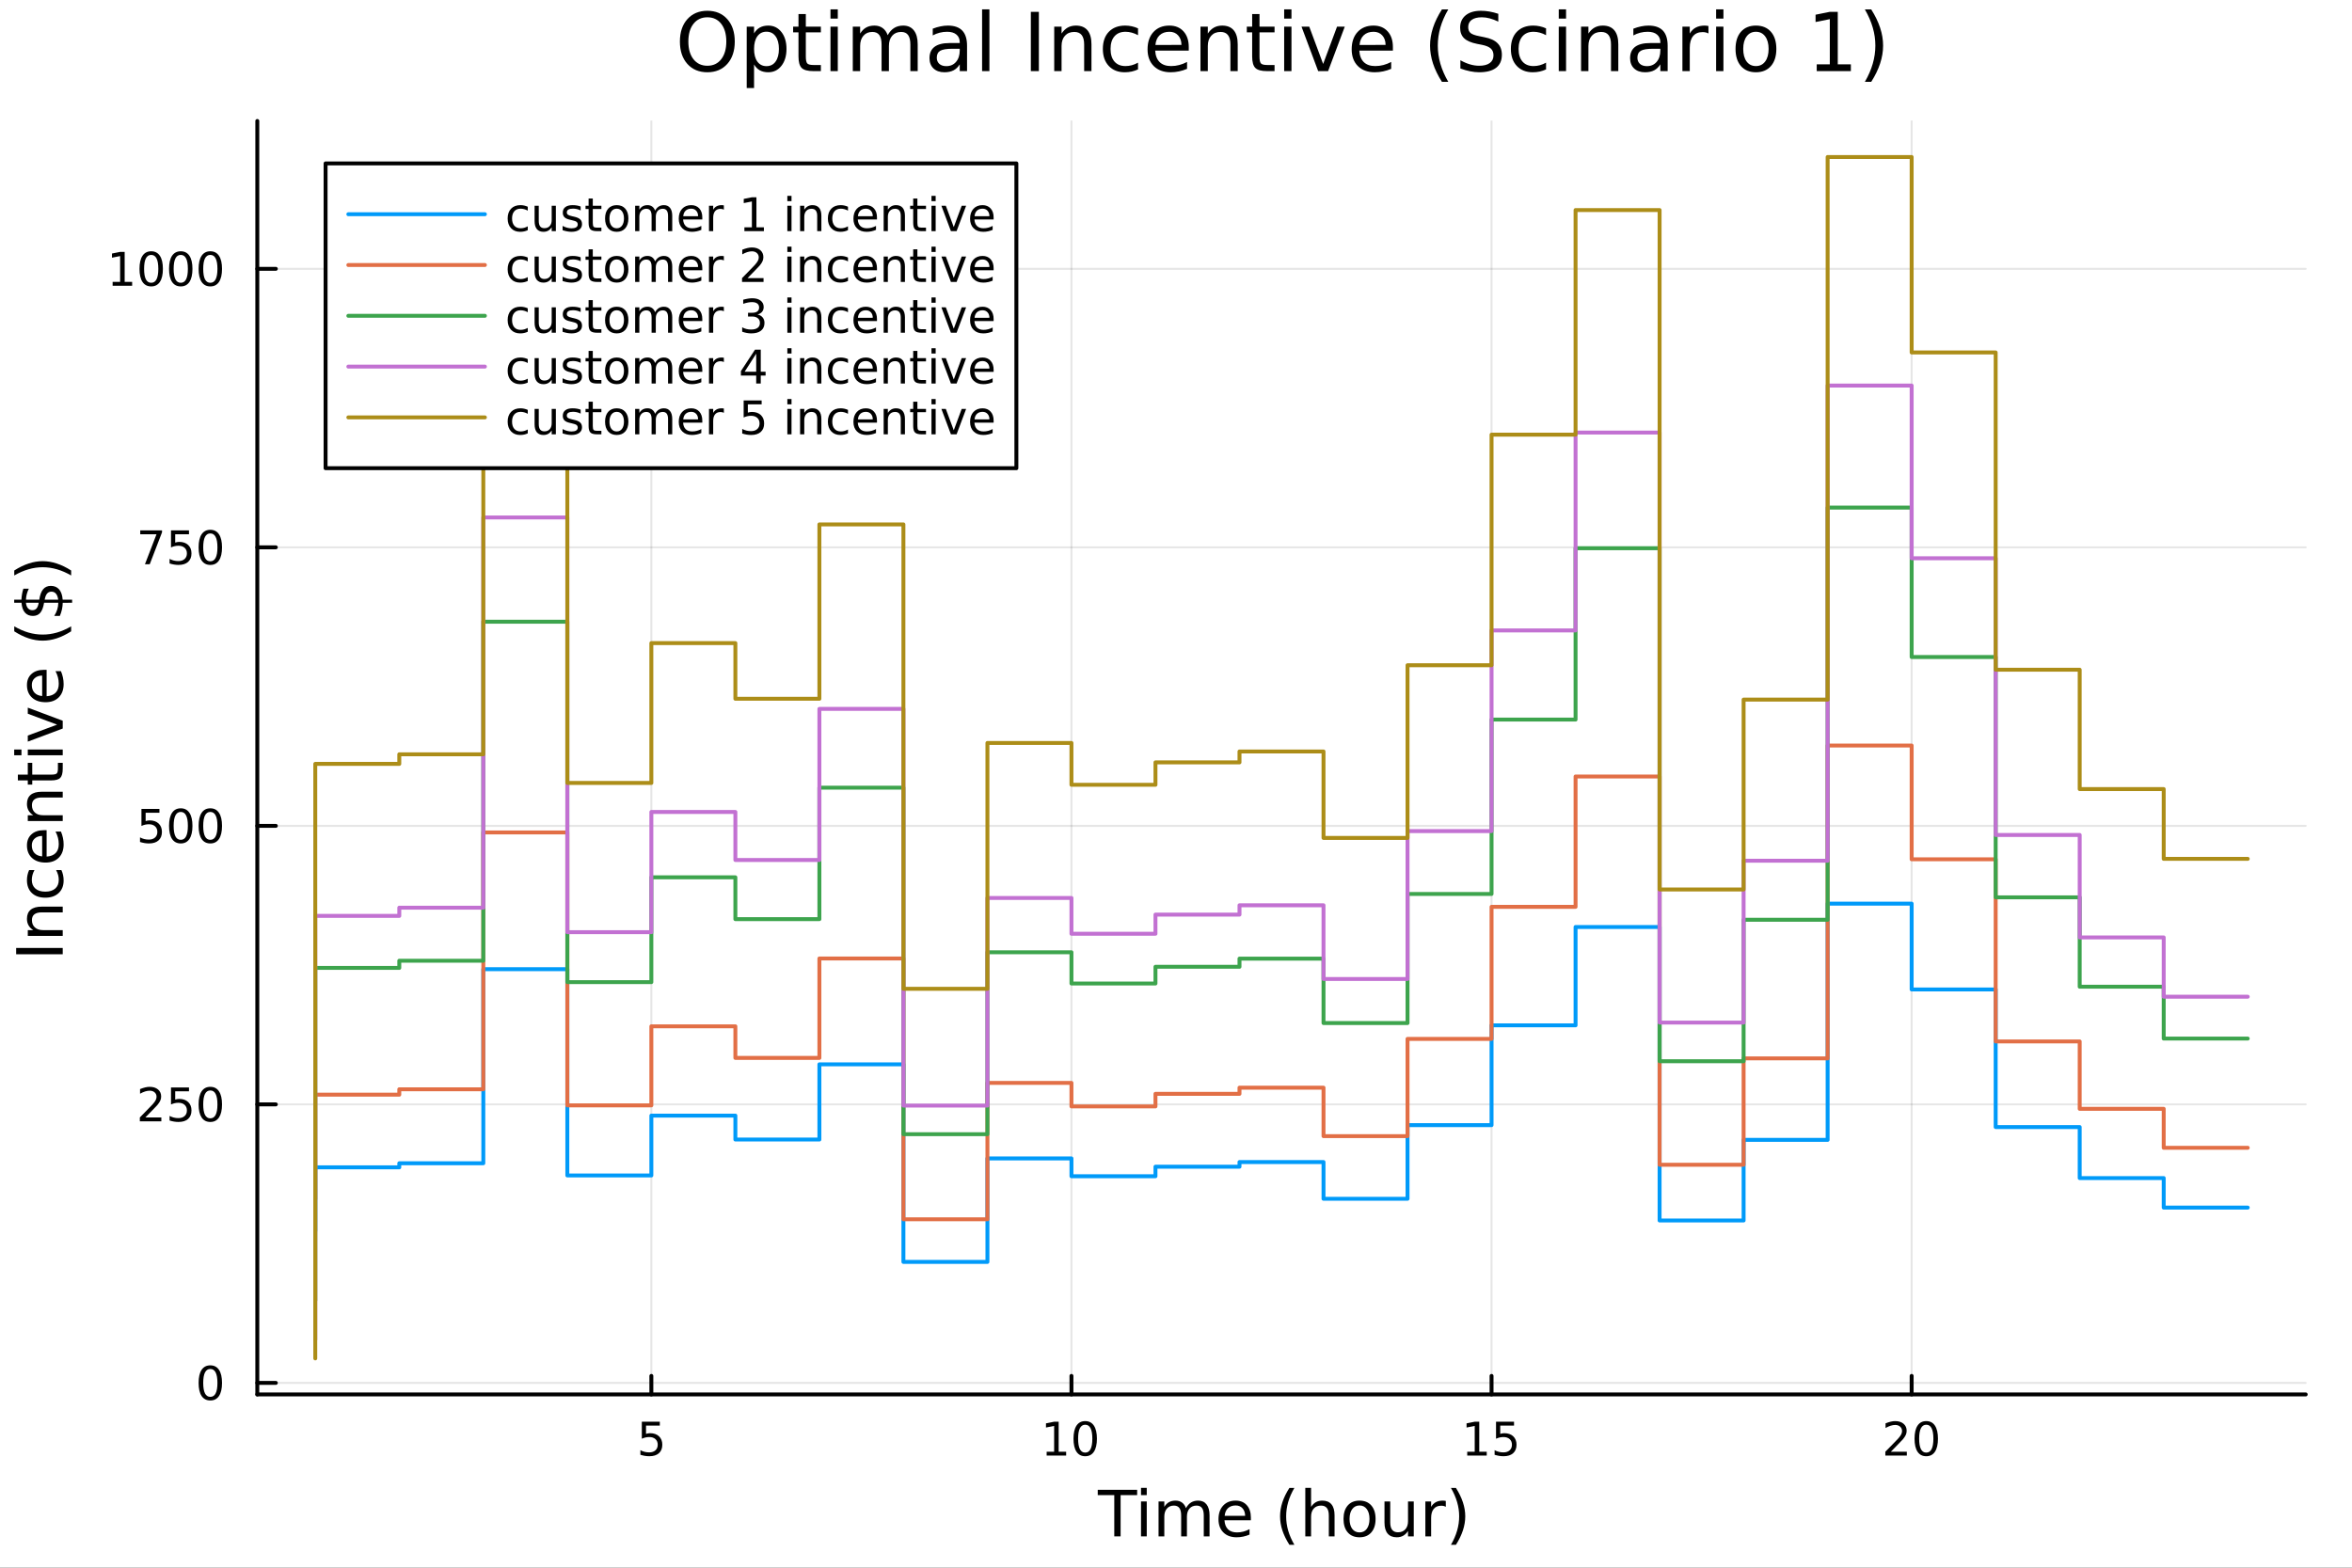 <?xml version="1.0" encoding="utf-8"?>
<svg xmlns="http://www.w3.org/2000/svg" xmlns:xlink="http://www.w3.org/1999/xlink" width="600" height="400" viewBox="0 0 2400 1600">
<rect x="0" y="0" width="2400" height="1600" fill="#333333" stroke="none"/>
<defs>
  <clipPath id="clip760">
    <rect x="0" y="0" width="2400" height="1600"/>
  </clipPath>
</defs>
<path clip-path="url(#clip760)" d="M0 1600 L2400 1600 L2400 0 L0 0  Z" fill="#ffffff" fill-rule="evenodd" fill-opacity="1"/>
<defs>
  <clipPath id="clip761">
    <rect x="480" y="0" width="1681" height="1600"/>
  </clipPath>
</defs>
<path clip-path="url(#clip760)" d="M262.551 1423.18 L2352.76 1423.18 L2352.76 123.472 L262.551 123.472  Z" fill="#ffffff" fill-rule="evenodd" fill-opacity="1"/>
<defs>
  <clipPath id="clip762">
    <rect x="262" y="123" width="2091" height="1301"/>
  </clipPath>
</defs>
<polyline clip-path="url(#clip762)" style="stroke:#000000; stroke-linecap:round; stroke-linejoin:round; stroke-width:2; stroke-opacity:0.1; fill:none" points="664.646,1423.18 664.646,123.472 "/>
<polyline clip-path="url(#clip762)" style="stroke:#000000; stroke-linecap:round; stroke-linejoin:round; stroke-width:2; stroke-opacity:0.1; fill:none" points="1093.32,1423.18 1093.32,123.472 "/>
<polyline clip-path="url(#clip762)" style="stroke:#000000; stroke-linecap:round; stroke-linejoin:round; stroke-width:2; stroke-opacity:0.1; fill:none" points="1521.99,1423.18 1521.99,123.472 "/>
<polyline clip-path="url(#clip762)" style="stroke:#000000; stroke-linecap:round; stroke-linejoin:round; stroke-width:2; stroke-opacity:0.1; fill:none" points="1950.66,1423.18 1950.66,123.472 "/>
<polyline clip-path="url(#clip760)" style="stroke:#000000; stroke-linecap:round; stroke-linejoin:round; stroke-width:4; stroke-opacity:1; fill:none" points="262.551,1423.18 2352.76,1423.18 "/>
<polyline clip-path="url(#clip760)" style="stroke:#000000; stroke-linecap:round; stroke-linejoin:round; stroke-width:4; stroke-opacity:1; fill:none" points="664.646,1423.18 664.646,1404.28 "/>
<polyline clip-path="url(#clip760)" style="stroke:#000000; stroke-linecap:round; stroke-linejoin:round; stroke-width:4; stroke-opacity:1; fill:none" points="1093.32,1423.18 1093.32,1404.28 "/>
<polyline clip-path="url(#clip760)" style="stroke:#000000; stroke-linecap:round; stroke-linejoin:round; stroke-width:4; stroke-opacity:1; fill:none" points="1521.99,1423.18 1521.99,1404.28 "/>
<polyline clip-path="url(#clip760)" style="stroke:#000000; stroke-linecap:round; stroke-linejoin:round; stroke-width:4; stroke-opacity:1; fill:none" points="1950.66,1423.18 1950.66,1404.28 "/>
<path clip-path="url(#clip760)" d="M654.923 1451.02 L673.28 1451.02 L673.28 1454.96 L659.206 1454.96 L659.206 1463.43 Q660.224 1463.08 661.243 1462.92 Q662.261 1462.73 663.28 1462.73 Q669.067 1462.73 672.446 1465.9 Q675.826 1469.08 675.826 1474.49 Q675.826 1480.07 672.354 1483.17 Q668.882 1486.25 662.562 1486.25 Q660.386 1486.25 658.118 1485.88 Q655.872 1485.51 653.465 1484.77 L653.465 1480.07 Q655.548 1481.2 657.771 1481.76 Q659.993 1482.32 662.47 1482.32 Q666.474 1482.32 668.812 1480.21 Q671.15 1478.1 671.15 1474.49 Q671.15 1470.88 668.812 1468.77 Q666.474 1466.67 662.47 1466.67 Q660.595 1466.67 658.72 1467.08 Q656.868 1467.5 654.923 1468.38 L654.923 1451.02 Z" fill="#000000" fill-rule="nonzero" fill-opacity="1" /><path clip-path="url(#clip760)" d="M1068.01 1481.64 L1075.64 1481.64 L1075.64 1455.28 L1067.33 1456.95 L1067.33 1452.69 L1075.6 1451.02 L1080.27 1451.02 L1080.27 1481.64 L1087.91 1481.64 L1087.91 1485.58 L1068.01 1485.58 L1068.01 1481.64 Z" fill="#000000" fill-rule="nonzero" fill-opacity="1" /><path clip-path="url(#clip760)" d="M1107.36 1454.1 Q1103.75 1454.1 1101.92 1457.66 Q1100.11 1461.2 1100.11 1468.33 Q1100.11 1475.44 1101.92 1479.01 Q1103.75 1482.55 1107.36 1482.55 Q1110.99 1482.55 1112.8 1479.01 Q1114.63 1475.44 1114.63 1468.33 Q1114.63 1461.2 1112.8 1457.66 Q1110.99 1454.1 1107.36 1454.1 M1107.36 1450.39 Q1113.17 1450.39 1116.22 1455 Q1119.3 1459.58 1119.3 1468.33 Q1119.3 1477.06 1116.22 1481.67 Q1113.17 1486.25 1107.36 1486.25 Q1101.55 1486.25 1098.47 1481.67 Q1095.41 1477.06 1095.41 1468.33 Q1095.41 1459.58 1098.47 1455 Q1101.55 1450.39 1107.36 1450.39 Z" fill="#000000" fill-rule="nonzero" fill-opacity="1" /><path clip-path="url(#clip760)" d="M1497.17 1481.64 L1504.81 1481.64 L1504.81 1455.28 L1496.5 1456.95 L1496.5 1452.69 L1504.77 1451.02 L1509.44 1451.02 L1509.44 1481.64 L1517.08 1481.64 L1517.08 1485.58 L1497.17 1485.58 L1497.17 1481.64 Z" fill="#000000" fill-rule="nonzero" fill-opacity="1" /><path clip-path="url(#clip760)" d="M1526.57 1451.02 L1544.93 1451.02 L1544.93 1454.96 L1530.86 1454.96 L1530.86 1463.43 Q1531.87 1463.08 1532.89 1462.92 Q1533.91 1462.73 1534.93 1462.73 Q1540.72 1462.73 1544.1 1465.9 Q1547.48 1469.08 1547.48 1474.49 Q1547.48 1480.07 1544 1483.17 Q1540.53 1486.25 1534.21 1486.25 Q1532.04 1486.25 1529.77 1485.88 Q1527.52 1485.51 1525.11 1484.77 L1525.11 1480.07 Q1527.2 1481.2 1529.42 1481.76 Q1531.64 1482.32 1534.12 1482.32 Q1538.12 1482.32 1540.46 1480.21 Q1542.8 1478.1 1542.8 1474.49 Q1542.8 1470.88 1540.46 1468.77 Q1538.12 1466.67 1534.12 1466.67 Q1532.24 1466.67 1530.37 1467.08 Q1528.52 1467.5 1526.57 1468.38 L1526.57 1451.02 Z" fill="#000000" fill-rule="nonzero" fill-opacity="1" /><path clip-path="url(#clip760)" d="M1929.43 1481.64 L1945.75 1481.64 L1945.75 1485.58 L1923.81 1485.58 L1923.81 1481.64 Q1926.47 1478.89 1931.06 1474.26 Q1935.66 1469.61 1936.84 1468.27 Q1939.09 1465.74 1939.97 1464.01 Q1940.87 1462.25 1940.87 1460.56 Q1940.87 1457.8 1938.93 1456.07 Q1937 1454.33 1933.9 1454.33 Q1931.7 1454.33 1929.25 1455.09 Q1926.82 1455.86 1924.04 1457.41 L1924.04 1452.69 Q1926.87 1451.55 1929.32 1450.97 Q1931.77 1450.39 1933.81 1450.39 Q1939.18 1450.39 1942.37 1453.08 Q1945.57 1455.77 1945.57 1460.26 Q1945.57 1462.39 1944.76 1464.31 Q1943.97 1466.2 1941.87 1468.8 Q1941.29 1469.47 1938.18 1472.69 Q1935.08 1475.88 1929.43 1481.64 Z" fill="#000000" fill-rule="nonzero" fill-opacity="1" /><path clip-path="url(#clip760)" d="M1965.57 1454.1 Q1961.96 1454.1 1960.13 1457.66 Q1958.32 1461.2 1958.32 1468.33 Q1958.32 1475.44 1960.13 1479.01 Q1961.96 1482.55 1965.57 1482.55 Q1969.2 1482.55 1971.01 1479.01 Q1972.84 1475.44 1972.84 1468.33 Q1972.84 1461.2 1971.01 1457.66 Q1969.2 1454.1 1965.57 1454.1 M1965.57 1450.39 Q1971.38 1450.39 1974.43 1455 Q1977.51 1459.58 1977.51 1468.33 Q1977.51 1477.06 1974.43 1481.67 Q1971.38 1486.25 1965.57 1486.25 Q1959.76 1486.25 1956.68 1481.67 Q1953.62 1477.06 1953.62 1468.33 Q1953.62 1459.58 1956.68 1455 Q1959.76 1450.39 1965.57 1450.39 Z" fill="#000000" fill-rule="nonzero" fill-opacity="1" /><path clip-path="url(#clip760)" d="M1120.15 1520.52 L1160.35 1520.52 L1160.35 1525.93 L1143.48 1525.93 L1143.48 1568.04 L1137.02 1568.04 L1137.02 1525.93 L1120.15 1525.93 L1120.15 1520.52 Z" fill="#000000" fill-rule="nonzero" fill-opacity="1" /><path clip-path="url(#clip760)" d="M1164.3 1532.4 L1170.15 1532.4 L1170.15 1568.04 L1164.3 1568.04 L1164.3 1532.4 M1164.3 1518.52 L1170.15 1518.52 L1170.15 1525.93 L1164.3 1525.93 L1164.3 1518.52 Z" fill="#000000" fill-rule="nonzero" fill-opacity="1" /><path clip-path="url(#clip760)" d="M1210.16 1539.24 Q1212.36 1535.29 1215.41 1533.41 Q1218.47 1531.54 1222.61 1531.54 Q1228.18 1531.54 1231.2 1535.45 Q1234.23 1539.33 1234.23 1546.53 L1234.23 1568.04 L1228.34 1568.04 L1228.34 1546.72 Q1228.34 1541.59 1226.52 1539.11 Q1224.71 1536.63 1220.98 1536.63 Q1216.43 1536.63 1213.79 1539.65 Q1211.15 1542.68 1211.15 1547.9 L1211.15 1568.04 L1205.26 1568.04 L1205.26 1546.72 Q1205.26 1541.56 1203.45 1539.11 Q1201.63 1536.63 1197.85 1536.63 Q1193.36 1536.63 1190.72 1539.68 Q1188.07 1542.71 1188.07 1547.9 L1188.07 1568.04 L1182.19 1568.04 L1182.19 1532.4 L1188.07 1532.4 L1188.07 1537.93 Q1190.08 1534.66 1192.88 1533.1 Q1195.68 1531.54 1199.53 1531.54 Q1203.42 1531.54 1206.12 1533.51 Q1208.86 1535.48 1210.16 1539.24 Z" fill="#000000" fill-rule="nonzero" fill-opacity="1" /><path clip-path="url(#clip760)" d="M1276.4 1548.76 L1276.4 1551.62 L1249.47 1551.62 Q1249.85 1557.67 1253.1 1560.85 Q1256.38 1564 1262.2 1564 Q1265.58 1564 1268.73 1563.17 Q1271.91 1562.35 1275.03 1560.69 L1275.03 1566.23 Q1271.88 1567.57 1268.57 1568.27 Q1265.26 1568.97 1261.85 1568.97 Q1253.32 1568.97 1248.33 1564 Q1243.36 1559.04 1243.36 1550.57 Q1243.36 1541.82 1248.07 1536.69 Q1252.81 1531.54 1260.83 1531.54 Q1268.03 1531.54 1272.2 1536.18 Q1276.4 1540.8 1276.4 1548.76 M1270.54 1547.04 Q1270.48 1542.23 1267.84 1539.37 Q1265.23 1536.5 1260.9 1536.5 Q1256 1536.5 1253.04 1539.27 Q1250.11 1542.04 1249.66 1547.07 L1270.54 1547.04 Z" fill="#000000" fill-rule="nonzero" fill-opacity="1" /><path clip-path="url(#clip760)" d="M1320.8 1518.58 Q1316.53 1525.9 1314.46 1533.06 Q1312.4 1540.23 1312.4 1547.58 Q1312.4 1554.93 1314.46 1562.16 Q1316.57 1569.35 1320.8 1576.64 L1315.71 1576.64 Q1310.93 1569.16 1308.54 1561.93 Q1306.19 1554.71 1306.19 1547.58 Q1306.19 1540.48 1308.54 1533.29 Q1310.9 1526.09 1315.71 1518.58 L1320.8 1518.58 Z" fill="#000000" fill-rule="nonzero" fill-opacity="1" /><path clip-path="url(#clip760)" d="M1361.79 1546.53 L1361.79 1568.04 L1355.94 1568.04 L1355.94 1546.72 Q1355.94 1541.66 1353.96 1539.14 Q1351.99 1536.63 1348.04 1536.63 Q1343.3 1536.63 1340.56 1539.65 Q1337.83 1542.68 1337.83 1547.9 L1337.83 1568.04 L1331.94 1568.04 L1331.94 1518.52 L1337.83 1518.52 L1337.83 1537.93 Q1339.93 1534.72 1342.76 1533.13 Q1345.63 1531.54 1349.35 1531.54 Q1355.49 1531.54 1358.64 1535.36 Q1361.79 1539.14 1361.79 1546.53 Z" fill="#000000" fill-rule="nonzero" fill-opacity="1" /><path clip-path="url(#clip760)" d="M1387.29 1536.5 Q1382.58 1536.5 1379.84 1540.19 Q1377.1 1543.85 1377.1 1550.25 Q1377.1 1556.65 1379.81 1560.34 Q1382.55 1564 1387.29 1564 Q1391.97 1564 1394.7 1560.31 Q1397.44 1556.62 1397.44 1550.25 Q1397.44 1543.92 1394.7 1540.23 Q1391.97 1536.5 1387.29 1536.5 M1387.29 1531.54 Q1394.93 1531.54 1399.29 1536.5 Q1403.65 1541.47 1403.65 1550.25 Q1403.65 1559 1399.29 1564 Q1394.93 1568.97 1387.29 1568.97 Q1379.62 1568.97 1375.26 1564 Q1370.93 1559 1370.93 1550.25 Q1370.93 1541.47 1375.26 1536.5 Q1379.62 1531.54 1387.29 1531.54 Z" fill="#000000" fill-rule="nonzero" fill-opacity="1" /><path clip-path="url(#clip760)" d="M1412.75 1553.98 L1412.75 1532.4 L1418.61 1532.4 L1418.61 1553.75 Q1418.61 1558.81 1420.58 1561.36 Q1422.55 1563.87 1426.5 1563.87 Q1431.24 1563.87 1433.98 1560.85 Q1436.75 1557.83 1436.75 1552.61 L1436.75 1532.4 L1442.61 1532.4 L1442.61 1568.04 L1436.75 1568.04 L1436.75 1562.57 Q1434.62 1565.82 1431.78 1567.41 Q1428.98 1568.97 1425.26 1568.97 Q1419.12 1568.97 1415.93 1565.15 Q1412.75 1561.33 1412.75 1553.98 M1427.49 1531.54 L1427.49 1531.54 Z" fill="#000000" fill-rule="nonzero" fill-opacity="1" /><path clip-path="url(#clip760)" d="M1475.33 1537.87 Q1474.34 1537.3 1473.16 1537.04 Q1472.02 1536.76 1470.62 1536.76 Q1465.65 1536.76 1462.98 1540 Q1460.34 1543.22 1460.34 1549.27 L1460.34 1568.04 L1454.45 1568.04 L1454.45 1532.4 L1460.34 1532.4 L1460.34 1537.93 Q1462.18 1534.69 1465.14 1533.13 Q1468.1 1531.54 1472.33 1531.54 Q1472.94 1531.54 1473.67 1531.63 Q1474.4 1531.7 1475.29 1531.85 L1475.33 1537.87 Z" fill="#000000" fill-rule="nonzero" fill-opacity="1" /><path clip-path="url(#clip760)" d="M1480.55 1518.58 L1485.64 1518.58 Q1490.41 1526.09 1492.77 1533.29 Q1495.16 1540.48 1495.16 1547.58 Q1495.16 1554.71 1492.77 1561.93 Q1490.41 1569.16 1485.64 1576.64 L1480.55 1576.64 Q1484.78 1569.35 1486.85 1562.16 Q1488.95 1554.93 1488.95 1547.58 Q1488.95 1540.23 1486.85 1533.06 Q1484.78 1525.9 1480.55 1518.58 Z" fill="#000000" fill-rule="nonzero" fill-opacity="1" /><polyline clip-path="url(#clip762)" style="stroke:#000000; stroke-linecap:round; stroke-linejoin:round; stroke-width:2; stroke-opacity:0.1; fill:none" points="262.551,1411.39 2352.76,1411.39 "/>
<polyline clip-path="url(#clip762)" style="stroke:#000000; stroke-linecap:round; stroke-linejoin:round; stroke-width:2; stroke-opacity:0.1; fill:none" points="262.551,1127.14 2352.76,1127.14 "/>
<polyline clip-path="url(#clip762)" style="stroke:#000000; stroke-linecap:round; stroke-linejoin:round; stroke-width:2; stroke-opacity:0.1; fill:none" points="262.551,842.877 2352.76,842.877 "/>
<polyline clip-path="url(#clip762)" style="stroke:#000000; stroke-linecap:round; stroke-linejoin:round; stroke-width:2; stroke-opacity:0.1; fill:none" points="262.551,558.619 2352.76,558.619 "/>
<polyline clip-path="url(#clip762)" style="stroke:#000000; stroke-linecap:round; stroke-linejoin:round; stroke-width:2; stroke-opacity:0.1; fill:none" points="262.551,274.361 2352.76,274.361 "/>
<polyline clip-path="url(#clip760)" style="stroke:#000000; stroke-linecap:round; stroke-linejoin:round; stroke-width:4; stroke-opacity:1; fill:none" points="262.551,1423.18 262.551,123.472 "/>
<polyline clip-path="url(#clip760)" style="stroke:#000000; stroke-linecap:round; stroke-linejoin:round; stroke-width:4; stroke-opacity:1; fill:none" points="262.551,1411.39 281.449,1411.39 "/>
<polyline clip-path="url(#clip760)" style="stroke:#000000; stroke-linecap:round; stroke-linejoin:round; stroke-width:4; stroke-opacity:1; fill:none" points="262.551,1127.14 281.449,1127.14 "/>
<polyline clip-path="url(#clip760)" style="stroke:#000000; stroke-linecap:round; stroke-linejoin:round; stroke-width:4; stroke-opacity:1; fill:none" points="262.551,842.877 281.449,842.877 "/>
<polyline clip-path="url(#clip760)" style="stroke:#000000; stroke-linecap:round; stroke-linejoin:round; stroke-width:4; stroke-opacity:1; fill:none" points="262.551,558.619 281.449,558.619 "/>
<polyline clip-path="url(#clip760)" style="stroke:#000000; stroke-linecap:round; stroke-linejoin:round; stroke-width:4; stroke-opacity:1; fill:none" points="262.551,274.361 281.449,274.361 "/>
<path clip-path="url(#clip760)" d="M214.607 1397.19 Q210.996 1397.19 209.167 1400.76 Q207.362 1404.3 207.362 1411.43 Q207.362 1418.53 209.167 1422.1 Q210.996 1425.64 214.607 1425.64 Q218.241 1425.64 220.047 1422.1 Q221.875 1418.53 221.875 1411.43 Q221.875 1404.3 220.047 1400.76 Q218.241 1397.19 214.607 1397.19 M214.607 1393.49 Q220.417 1393.49 223.473 1398.09 Q226.551 1402.68 226.551 1411.43 Q226.551 1420.15 223.473 1424.76 Q220.417 1429.34 214.607 1429.34 Q208.797 1429.34 205.718 1424.76 Q202.662 1420.15 202.662 1411.43 Q202.662 1402.68 205.718 1398.09 Q208.797 1393.49 214.607 1393.49 Z" fill="#000000" fill-rule="nonzero" fill-opacity="1" /><path clip-path="url(#clip760)" d="M148.311 1140.48 L164.63 1140.48 L164.63 1144.42 L142.686 1144.42 L142.686 1140.48 Q145.348 1137.73 149.931 1133.1 Q154.538 1128.44 155.718 1127.1 Q157.964 1124.58 158.843 1122.84 Q159.746 1121.08 159.746 1119.39 Q159.746 1116.64 157.802 1114.9 Q155.88 1113.17 152.778 1113.17 Q150.579 1113.17 148.126 1113.93 Q145.695 1114.69 142.917 1116.24 L142.917 1111.52 Q145.741 1110.39 148.195 1109.81 Q150.649 1109.23 152.686 1109.23 Q158.056 1109.23 161.251 1111.92 Q164.445 1114.6 164.445 1119.09 Q164.445 1121.22 163.635 1123.14 Q162.848 1125.04 160.741 1127.63 Q160.163 1128.3 157.061 1131.52 Q153.959 1134.72 148.311 1140.48 Z" fill="#000000" fill-rule="nonzero" fill-opacity="1" /><path clip-path="url(#clip760)" d="M174.491 1109.86 L192.848 1109.86 L192.848 1113.79 L178.774 1113.79 L178.774 1122.26 Q179.792 1121.92 180.811 1121.75 Q181.829 1121.57 182.848 1121.57 Q188.635 1121.57 192.014 1124.74 Q195.394 1127.91 195.394 1133.33 Q195.394 1138.91 191.922 1142.01 Q188.45 1145.09 182.13 1145.09 Q179.954 1145.09 177.686 1144.72 Q175.44 1144.35 173.033 1143.61 L173.033 1138.91 Q175.116 1140.04 177.339 1140.6 Q179.561 1141.15 182.038 1141.15 Q186.042 1141.15 188.38 1139.04 Q190.718 1136.94 190.718 1133.33 Q190.718 1129.72 188.38 1127.61 Q186.042 1125.5 182.038 1125.5 Q180.163 1125.5 178.288 1125.92 Q176.436 1126.34 174.491 1127.22 L174.491 1109.86 Z" fill="#000000" fill-rule="nonzero" fill-opacity="1" /><path clip-path="url(#clip760)" d="M214.607 1112.93 Q210.996 1112.93 209.167 1116.5 Q207.362 1120.04 207.362 1127.17 Q207.362 1134.28 209.167 1137.84 Q210.996 1141.38 214.607 1141.38 Q218.241 1141.38 220.047 1137.84 Q221.875 1134.28 221.875 1127.17 Q221.875 1120.04 220.047 1116.5 Q218.241 1112.93 214.607 1112.93 M214.607 1109.23 Q220.417 1109.23 223.473 1113.84 Q226.551 1118.42 226.551 1127.17 Q226.551 1135.9 223.473 1140.5 Q220.417 1145.09 214.607 1145.09 Q208.797 1145.09 205.718 1140.5 Q202.662 1135.9 202.662 1127.17 Q202.662 1118.42 205.718 1113.84 Q208.797 1109.23 214.607 1109.23 Z" fill="#000000" fill-rule="nonzero" fill-opacity="1" /><path clip-path="url(#clip760)" d="M144.329 825.597 L162.686 825.597 L162.686 829.532 L148.612 829.532 L148.612 838.005 Q149.63 837.657 150.649 837.495 Q151.667 837.31 152.686 837.31 Q158.473 837.31 161.852 840.481 Q165.232 843.653 165.232 849.069 Q165.232 854.648 161.76 857.75 Q158.288 860.829 151.968 860.829 Q149.792 860.829 147.524 860.458 Q145.279 860.088 142.871 859.347 L142.871 854.648 Q144.954 855.782 147.177 856.338 Q149.399 856.893 151.876 856.893 Q155.88 856.893 158.218 854.787 Q160.556 852.68 160.556 849.069 Q160.556 845.458 158.218 843.352 Q155.88 841.245 151.876 841.245 Q150.001 841.245 148.126 841.662 Q146.274 842.079 144.329 842.958 L144.329 825.597 Z" fill="#000000" fill-rule="nonzero" fill-opacity="1" /><path clip-path="url(#clip760)" d="M184.445 828.676 Q180.834 828.676 179.005 832.241 Q177.2 835.782 177.2 842.912 Q177.2 850.018 179.005 853.583 Q180.834 857.125 184.445 857.125 Q188.079 857.125 189.885 853.583 Q191.713 850.018 191.713 842.912 Q191.713 835.782 189.885 832.241 Q188.079 828.676 184.445 828.676 M184.445 824.972 Q190.255 824.972 193.311 829.579 Q196.389 834.162 196.389 842.912 Q196.389 851.639 193.311 856.245 Q190.255 860.829 184.445 860.829 Q178.635 860.829 175.556 856.245 Q172.501 851.639 172.501 842.912 Q172.501 834.162 175.556 829.579 Q178.635 824.972 184.445 824.972 Z" fill="#000000" fill-rule="nonzero" fill-opacity="1" /><path clip-path="url(#clip760)" d="M214.607 828.676 Q210.996 828.676 209.167 832.241 Q207.362 835.782 207.362 842.912 Q207.362 850.018 209.167 853.583 Q210.996 857.125 214.607 857.125 Q218.241 857.125 220.047 853.583 Q221.875 850.018 221.875 842.912 Q221.875 835.782 220.047 832.241 Q218.241 828.676 214.607 828.676 M214.607 824.972 Q220.417 824.972 223.473 829.579 Q226.551 834.162 226.551 842.912 Q226.551 851.639 223.473 856.245 Q220.417 860.829 214.607 860.829 Q208.797 860.829 205.718 856.245 Q202.662 851.639 202.662 842.912 Q202.662 834.162 205.718 829.579 Q208.797 824.972 214.607 824.972 Z" fill="#000000" fill-rule="nonzero" fill-opacity="1" /><path clip-path="url(#clip760)" d="M143.103 541.339 L165.325 541.339 L165.325 543.33 L152.778 575.899 L147.894 575.899 L159.7 545.274 L143.103 545.274 L143.103 541.339 Z" fill="#000000" fill-rule="nonzero" fill-opacity="1" /><path clip-path="url(#clip760)" d="M174.491 541.339 L192.848 541.339 L192.848 545.274 L178.774 545.274 L178.774 553.747 Q179.792 553.399 180.811 553.237 Q181.829 553.052 182.848 553.052 Q188.635 553.052 192.014 556.223 Q195.394 559.395 195.394 564.811 Q195.394 570.39 191.922 573.492 Q188.45 576.571 182.13 576.571 Q179.954 576.571 177.686 576.2 Q175.44 575.83 173.033 575.089 L173.033 570.39 Q175.116 571.524 177.339 572.08 Q179.561 572.635 182.038 572.635 Q186.042 572.635 188.38 570.529 Q190.718 568.422 190.718 564.811 Q190.718 561.2 188.38 559.094 Q186.042 556.987 182.038 556.987 Q180.163 556.987 178.288 557.404 Q176.436 557.821 174.491 558.7 L174.491 541.339 Z" fill="#000000" fill-rule="nonzero" fill-opacity="1" /><path clip-path="url(#clip760)" d="M214.607 544.418 Q210.996 544.418 209.167 547.983 Q207.362 551.524 207.362 558.654 Q207.362 565.76 209.167 569.325 Q210.996 572.867 214.607 572.867 Q218.241 572.867 220.047 569.325 Q221.875 565.76 221.875 558.654 Q221.875 551.524 220.047 547.983 Q218.241 544.418 214.607 544.418 M214.607 540.714 Q220.417 540.714 223.473 545.321 Q226.551 549.904 226.551 558.654 Q226.551 567.381 223.473 571.987 Q220.417 576.571 214.607 576.571 Q208.797 576.571 205.718 571.987 Q202.662 567.381 202.662 558.654 Q202.662 549.904 205.718 545.321 Q208.797 540.714 214.607 540.714 Z" fill="#000000" fill-rule="nonzero" fill-opacity="1" /><path clip-path="url(#clip760)" d="M114.931 287.706 L122.57 287.706 L122.57 261.341 L114.26 263.007 L114.26 258.748 L122.524 257.081 L127.2 257.081 L127.2 287.706 L134.839 287.706 L134.839 291.641 L114.931 291.641 L114.931 287.706 Z" fill="#000000" fill-rule="nonzero" fill-opacity="1" /><path clip-path="url(#clip760)" d="M154.283 260.16 Q150.672 260.16 148.843 263.725 Q147.038 267.266 147.038 274.396 Q147.038 281.502 148.843 285.067 Q150.672 288.609 154.283 288.609 Q157.917 288.609 159.723 285.067 Q161.552 281.502 161.552 274.396 Q161.552 267.266 159.723 263.725 Q157.917 260.16 154.283 260.16 M154.283 256.456 Q160.093 256.456 163.149 261.063 Q166.227 265.646 166.227 274.396 Q166.227 283.123 163.149 287.729 Q160.093 292.313 154.283 292.313 Q148.473 292.313 145.394 287.729 Q142.339 283.123 142.339 274.396 Q142.339 265.646 145.394 261.063 Q148.473 256.456 154.283 256.456 Z" fill="#000000" fill-rule="nonzero" fill-opacity="1" /><path clip-path="url(#clip760)" d="M184.445 260.16 Q180.834 260.16 179.005 263.725 Q177.2 267.266 177.2 274.396 Q177.2 281.502 179.005 285.067 Q180.834 288.609 184.445 288.609 Q188.079 288.609 189.885 285.067 Q191.713 281.502 191.713 274.396 Q191.713 267.266 189.885 263.725 Q188.079 260.16 184.445 260.16 M184.445 256.456 Q190.255 256.456 193.311 261.063 Q196.389 265.646 196.389 274.396 Q196.389 283.123 193.311 287.729 Q190.255 292.313 184.445 292.313 Q178.635 292.313 175.556 287.729 Q172.501 283.123 172.501 274.396 Q172.501 265.646 175.556 261.063 Q178.635 256.456 184.445 256.456 Z" fill="#000000" fill-rule="nonzero" fill-opacity="1" /><path clip-path="url(#clip760)" d="M214.607 260.16 Q210.996 260.16 209.167 263.725 Q207.362 267.266 207.362 274.396 Q207.362 281.502 209.167 285.067 Q210.996 288.609 214.607 288.609 Q218.241 288.609 220.047 285.067 Q221.875 281.502 221.875 274.396 Q221.875 267.266 220.047 263.725 Q218.241 260.16 214.607 260.16 M214.607 256.456 Q220.417 256.456 223.473 261.063 Q226.551 265.646 226.551 274.396 Q226.551 283.123 223.473 287.729 Q220.417 292.313 214.607 292.313 Q208.797 292.313 205.718 287.729 Q202.662 283.123 202.662 274.396 Q202.662 265.646 205.718 261.063 Q208.797 256.456 214.607 256.456 Z" fill="#000000" fill-rule="nonzero" fill-opacity="1" /><path clip-path="url(#clip760)" d="M16.484 973.925 L16.484 967.496 L64.004 967.496 L64.004 973.925 L16.484 973.925 Z" fill="#000000" fill-rule="nonzero" fill-opacity="1" /><path clip-path="url(#clip760)" d="M42.488 925.323 L64.004 925.323 L64.004 931.18 L42.679 931.18 Q37.618 931.18 35.104 933.153 Q32.589 935.126 32.589 939.073 Q32.589 943.816 35.613 946.553 Q38.637 949.29 43.857 949.29 L64.004 949.29 L64.004 955.178 L28.356 955.178 L28.356 949.29 L33.894 949.29 Q30.68 947.189 29.088 944.357 Q27.497 941.492 27.497 937.768 Q27.497 931.625 31.316 928.474 Q35.104 925.323 42.488 925.323 Z" fill="#000000" fill-rule="nonzero" fill-opacity="1" /><path clip-path="url(#clip760)" d="M29.725 887.988 L35.199 887.988 Q33.831 890.471 33.162 892.985 Q32.462 895.468 32.462 898.014 Q32.462 903.712 36.09 906.863 Q39.687 910.014 46.212 910.014 Q52.737 910.014 56.365 906.863 Q59.962 903.712 59.962 898.014 Q59.962 895.468 59.294 892.985 Q58.593 890.471 57.225 887.988 L62.636 887.988 Q63.781 890.439 64.354 893.081 Q64.927 895.691 64.927 898.651 Q64.927 906.703 59.866 911.446 Q54.806 916.188 46.212 916.188 Q37.491 916.188 32.494 911.414 Q27.497 906.608 27.497 898.269 Q27.497 895.563 28.07 892.985 Q28.611 890.407 29.725 887.988 Z" fill="#000000" fill-rule="nonzero" fill-opacity="1" /><path clip-path="url(#clip760)" d="M44.716 847.311 L47.581 847.311 L47.581 874.238 Q53.628 873.856 56.811 870.61 Q59.962 867.332 59.962 861.507 Q59.962 858.133 59.134 854.982 Q58.307 851.799 56.652 848.68 L62.19 848.68 Q63.527 851.831 64.227 855.141 Q64.927 858.451 64.927 861.857 Q64.927 870.387 59.962 875.384 Q54.997 880.349 46.53 880.349 Q37.777 880.349 32.653 875.639 Q27.497 870.896 27.497 862.876 Q27.497 855.682 32.144 851.513 Q36.759 847.311 44.716 847.311 M42.997 853.168 Q38.191 853.232 35.327 855.873 Q32.462 858.483 32.462 862.812 Q32.462 867.713 35.231 870.674 Q38 873.602 43.029 874.047 L42.997 853.168 Z" fill="#000000" fill-rule="nonzero" fill-opacity="1" /><path clip-path="url(#clip760)" d="M42.488 808.067 L64.004 808.067 L64.004 813.923 L42.679 813.923 Q37.618 813.923 35.104 815.897 Q32.589 817.87 32.589 821.817 Q32.589 826.559 35.613 829.296 Q38.637 832.034 43.857 832.034 L64.004 832.034 L64.004 837.922 L28.356 837.922 L28.356 832.034 L33.894 832.034 Q30.68 829.933 29.088 827.1 Q27.497 824.236 27.497 820.512 Q27.497 814.369 31.316 811.218 Q35.104 808.067 42.488 808.067 Z" fill="#000000" fill-rule="nonzero" fill-opacity="1" /><path clip-path="url(#clip760)" d="M18.235 790.593 L28.356 790.593 L28.356 778.53 L32.908 778.53 L32.908 790.593 L52.259 790.593 Q56.62 790.593 57.861 789.415 Q59.103 788.206 59.103 784.546 L59.103 778.53 L64.004 778.53 L64.004 784.546 Q64.004 791.325 61.49 793.903 Q58.943 796.481 52.259 796.481 L32.908 796.481 L32.908 800.778 L28.356 800.778 L28.356 796.481 L18.235 796.481 L18.235 790.593 Z" fill="#000000" fill-rule="nonzero" fill-opacity="1" /><path clip-path="url(#clip760)" d="M28.356 770.827 L28.356 764.971 L64.004 764.971 L64.004 770.827 L28.356 770.827 M14.479 770.827 L14.479 764.971 L21.895 764.971 L21.895 770.827 L14.479 770.827 Z" fill="#000000" fill-rule="nonzero" fill-opacity="1" /><path clip-path="url(#clip760)" d="M28.356 756.918 L28.356 750.712 L58.275 739.572 L28.356 728.432 L28.356 722.225 L64.004 735.593 L64.004 743.55 L28.356 756.918 Z" fill="#000000" fill-rule="nonzero" fill-opacity="1" /><path clip-path="url(#clip760)" d="M44.716 683.649 L47.581 683.649 L47.581 710.576 Q53.628 710.194 56.811 706.948 Q59.962 703.669 59.962 697.845 Q59.962 694.471 59.134 691.32 Q58.307 688.137 56.652 685.018 L62.19 685.018 Q63.527 688.169 64.227 691.479 Q64.927 694.789 64.927 698.195 Q64.927 706.725 59.962 711.722 Q54.997 716.687 46.53 716.687 Q37.777 716.687 32.653 711.976 Q27.497 707.234 27.497 699.213 Q27.497 692.02 32.144 687.85 Q36.759 683.649 44.716 683.649 M42.997 689.506 Q38.191 689.569 35.327 692.211 Q32.462 694.821 32.462 699.15 Q32.462 704.051 35.231 707.011 Q38 709.939 43.029 710.385 L42.997 689.506 Z" fill="#000000" fill-rule="nonzero" fill-opacity="1" /><path clip-path="url(#clip760)" d="M14.543 639.248 Q21.863 643.513 29.025 645.582 Q36.186 647.651 43.538 647.651 Q50.891 647.651 58.116 645.582 Q65.309 643.481 72.598 639.248 L72.598 644.341 Q65.118 649.115 57.893 651.502 Q50.668 653.858 43.538 653.858 Q36.441 653.858 29.247 651.502 Q22.054 649.147 14.543 644.341 L14.543 639.248 Z" fill="#000000" fill-rule="nonzero" fill-opacity="1" /><path clip-path="url(#clip760)" d="M73.585 612.003 L73.585 615.186 L64.004 615.218 Q63.941 618.56 63.24 621.902 Q62.508 625.244 61.076 628.618 L55.347 628.618 Q57.384 625.371 58.434 622.061 Q59.453 618.719 59.484 615.186 L44.971 615.186 Q43.825 622.22 41.088 625.435 Q38.35 628.618 33.576 628.618 Q28.388 628.618 25.396 625.148 Q22.404 621.679 21.959 615.186 L14.479 615.186 L14.479 612.003 L21.863 612.003 Q21.991 609.043 22.5 606.274 Q22.977 603.505 23.837 600.863 L29.407 600.863 Q28.07 603.505 27.338 606.306 Q26.606 609.075 26.478 612.003 L40.069 612.003 Q41.183 604.778 44.048 601.372 Q46.912 597.967 51.877 597.967 Q57.257 597.967 60.376 601.595 Q63.463 605.192 63.941 612.003 L73.585 612.003 M39.496 615.186 L26.447 615.186 Q26.86 618.878 28.547 620.82 Q30.234 622.761 33.035 622.761 Q35.772 622.761 37.3 620.979 Q38.828 619.164 39.496 615.186 M45.607 612.003 L59.389 612.003 Q58.848 607.961 57.097 605.924 Q55.347 603.855 52.482 603.855 Q49.681 603.855 48.026 605.828 Q46.371 607.77 45.607 612.003 Z" fill="#000000" fill-rule="nonzero" fill-opacity="1" /><path clip-path="url(#clip760)" d="M14.543 587.336 L14.543 582.243 Q22.054 577.469 29.247 575.114 Q36.441 572.727 43.538 572.727 Q50.668 572.727 57.893 575.114 Q65.118 577.469 72.598 582.243 L72.598 587.336 Q65.309 583.103 58.116 581.034 Q50.891 578.933 43.538 578.933 Q36.186 578.933 29.025 581.034 Q21.863 583.103 14.543 587.336 Z" fill="#000000" fill-rule="nonzero" fill-opacity="1" /><path clip-path="url(#clip760)" d="M721.812 17.646 Q712.9 17.646 707.634 24.289 Q702.408 30.933 702.408 42.397 Q702.408 53.82 707.634 60.464 Q712.9 67.107 721.812 67.107 Q730.724 67.107 735.909 60.464 Q741.135 53.82 741.135 42.397 Q741.135 30.933 735.909 24.289 Q730.724 17.646 721.812 17.646 M721.812 11.002 Q734.532 11.002 742.147 19.55 Q749.763 28.057 749.763 42.397 Q749.763 56.697 742.147 65.244 Q734.532 73.751 721.812 73.751 Q709.051 73.751 701.395 65.244 Q693.78 56.737 693.78 42.397 Q693.78 28.057 701.395 19.55 Q709.051 11.002 721.812 11.002 Z" fill="#000000" fill-rule="nonzero" fill-opacity="1" /><path clip-path="url(#clip760)" d="M769.45 65.77 L769.45 89.833 L761.956 89.833 L761.956 27.206 L769.45 27.206 L769.45 34.092 Q771.8 30.041 775.365 28.097 Q778.97 26.112 783.953 26.112 Q792.217 26.112 797.361 32.675 Q802.546 39.237 802.546 49.931 Q802.546 60.626 797.361 67.188 Q792.217 73.751 783.953 73.751 Q778.97 73.751 775.365 71.806 Q771.8 69.821 769.45 65.77 M794.809 49.931 Q794.809 41.708 791.406 37.05 Q788.044 32.35 782.13 32.35 Q776.215 32.35 772.813 37.05 Q769.45 41.708 769.45 49.931 Q769.45 58.155 772.813 62.854 Q776.215 67.512 782.13 67.512 Q788.044 67.512 791.406 62.854 Q794.809 58.155 794.809 49.931 Z" fill="#000000" fill-rule="nonzero" fill-opacity="1" /><path clip-path="url(#clip760)" d="M822.274 14.324 L822.274 27.206 L837.627 27.206 L837.627 32.999 L822.274 32.999 L822.274 57.628 Q822.274 63.178 823.773 64.758 Q825.312 66.338 829.971 66.338 L837.627 66.338 L837.627 72.576 L829.971 72.576 Q821.343 72.576 818.061 69.376 Q814.78 66.135 814.78 57.628 L814.78 32.999 L809.311 32.999 L809.311 27.206 L814.78 27.206 L814.78 14.324 L822.274 14.324 Z" fill="#000000" fill-rule="nonzero" fill-opacity="1" /><path clip-path="url(#clip760)" d="M847.43 27.206 L854.884 27.206 L854.884 72.576 L847.43 72.576 L847.43 27.206 M847.43 9.544 L854.884 9.544 L854.884 18.983 L847.43 18.983 L847.43 9.544 Z" fill="#000000" fill-rule="nonzero" fill-opacity="1" /><path clip-path="url(#clip760)" d="M905.804 35.915 Q908.599 30.892 912.488 28.502 Q916.377 26.112 921.643 26.112 Q928.732 26.112 932.58 31.095 Q936.429 36.037 936.429 45.192 L936.429 72.576 L928.935 72.576 L928.935 45.435 Q928.935 38.913 926.626 35.753 Q924.316 32.594 919.577 32.594 Q913.784 32.594 910.422 36.442 Q907.06 40.29 907.06 46.934 L907.06 72.576 L899.565 72.576 L899.565 45.435 Q899.565 38.873 897.256 35.753 Q894.947 32.594 890.127 32.594 Q884.415 32.594 881.053 36.482 Q877.691 40.331 877.691 46.934 L877.691 72.576 L870.196 72.576 L870.196 27.206 L877.691 27.206 L877.691 34.254 Q880.243 30.082 883.807 28.097 Q887.372 26.112 892.274 26.112 Q897.216 26.112 900.659 28.624 Q904.143 31.135 905.804 35.915 Z" fill="#000000" fill-rule="nonzero" fill-opacity="1" /><path clip-path="url(#clip760)" d="M971.915 49.769 Q962.881 49.769 959.397 51.835 Q955.914 53.901 955.914 58.884 Q955.914 62.854 958.506 65.203 Q961.139 67.512 965.636 67.512 Q971.834 67.512 975.56 63.137 Q979.328 58.722 979.328 51.43 L979.328 49.769 L971.915 49.769 M986.781 46.691 L986.781 72.576 L979.328 72.576 L979.328 65.689 Q976.776 69.821 972.968 71.806 Q969.16 73.751 963.651 73.751 Q956.683 73.751 952.551 69.862 Q948.46 65.933 948.46 59.37 Q948.46 51.714 953.564 47.825 Q958.709 43.936 968.876 43.936 L979.328 43.936 L979.328 43.207 Q979.328 38.062 975.925 35.267 Q972.563 32.431 966.446 32.431 Q962.557 32.431 958.871 33.363 Q955.184 34.295 951.782 36.158 L951.782 29.272 Q955.873 27.692 959.721 26.922 Q963.57 26.112 967.216 26.112 Q977.059 26.112 981.92 31.216 Q986.781 36.32 986.781 46.691 Z" fill="#000000" fill-rule="nonzero" fill-opacity="1" /><path clip-path="url(#clip760)" d="M1002.13 9.544 L1009.59 9.544 L1009.59 72.576 L1002.13 72.576 L1002.13 9.544 Z" fill="#000000" fill-rule="nonzero" fill-opacity="1" /><path clip-path="url(#clip760)" d="M1051.88 12.096 L1060.06 12.096 L1060.06 72.576 L1051.88 72.576 L1051.88 12.096 Z" fill="#000000" fill-rule="nonzero" fill-opacity="1" /><path clip-path="url(#clip760)" d="M1113.74 45.192 L1113.74 72.576 L1106.28 72.576 L1106.28 45.435 Q1106.28 38.994 1103.77 35.794 Q1101.26 32.594 1096.24 32.594 Q1090.2 32.594 1086.72 36.442 Q1083.23 40.29 1083.23 46.934 L1083.23 72.576 L1075.74 72.576 L1075.74 27.206 L1083.23 27.206 L1083.23 34.254 Q1085.91 30.163 1089.51 28.138 Q1093.16 26.112 1097.9 26.112 Q1105.72 26.112 1109.73 30.973 Q1113.74 35.794 1113.74 45.192 Z" fill="#000000" fill-rule="nonzero" fill-opacity="1" /><path clip-path="url(#clip760)" d="M1161.25 28.948 L1161.25 35.915 Q1158.09 34.173 1154.89 33.323 Q1151.73 32.431 1148.49 32.431 Q1141.24 32.431 1137.23 37.05 Q1133.22 41.627 1133.22 49.931 Q1133.22 58.236 1137.23 62.854 Q1141.24 67.431 1148.49 67.431 Q1151.73 67.431 1154.89 66.581 Q1158.09 65.689 1161.25 63.948 L1161.25 70.834 Q1158.13 72.292 1154.77 73.022 Q1151.45 73.751 1147.68 73.751 Q1137.43 73.751 1131.4 67.31 Q1125.36 60.869 1125.36 49.931 Q1125.36 38.832 1131.44 32.472 Q1137.56 26.112 1148.17 26.112 Q1151.61 26.112 1154.89 26.841 Q1158.18 27.53 1161.25 28.948 Z" fill="#000000" fill-rule="nonzero" fill-opacity="1" /><path clip-path="url(#clip760)" d="M1213.02 48.028 L1213.02 51.673 L1178.75 51.673 Q1179.24 59.37 1183.37 63.421 Q1187.54 67.431 1194.96 67.431 Q1199.25 67.431 1203.26 66.378 Q1207.31 65.325 1211.28 63.218 L1211.28 70.267 Q1207.27 71.968 1203.06 72.86 Q1198.85 73.751 1194.51 73.751 Q1183.66 73.751 1177.3 67.431 Q1170.98 61.112 1170.98 50.337 Q1170.98 39.197 1176.97 32.675 Q1183.01 26.112 1193.22 26.112 Q1202.37 26.112 1207.68 32.026 Q1213.02 37.9 1213.02 48.028 M1205.57 45.84 Q1205.49 39.723 1202.13 36.077 Q1198.81 32.431 1193.3 32.431 Q1187.06 32.431 1183.29 35.956 Q1179.56 39.48 1179 45.88 L1205.57 45.84 Z" fill="#000000" fill-rule="nonzero" fill-opacity="1" /><path clip-path="url(#clip760)" d="M1262.97 45.192 L1262.97 72.576 L1255.52 72.576 L1255.52 45.435 Q1255.52 38.994 1253.01 35.794 Q1250.5 32.594 1245.47 32.594 Q1239.44 32.594 1235.95 36.442 Q1232.47 40.29 1232.47 46.934 L1232.47 72.576 L1224.97 72.576 L1224.97 27.206 L1232.47 27.206 L1232.47 34.254 Q1235.14 30.163 1238.75 28.138 Q1242.39 26.112 1247.13 26.112 Q1254.95 26.112 1258.96 30.973 Q1262.97 35.794 1262.97 45.192 Z" fill="#000000" fill-rule="nonzero" fill-opacity="1" /><path clip-path="url(#clip760)" d="M1285.21 14.324 L1285.21 27.206 L1300.56 27.206 L1300.56 32.999 L1285.21 32.999 L1285.21 57.628 Q1285.21 63.178 1286.71 64.758 Q1288.25 66.338 1292.91 66.338 L1300.56 66.338 L1300.56 72.576 L1292.91 72.576 Q1284.28 72.576 1281 69.376 Q1277.72 66.135 1277.72 57.628 L1277.72 32.999 L1272.25 32.999 L1272.25 27.206 L1277.72 27.206 L1277.72 14.324 L1285.21 14.324 Z" fill="#000000" fill-rule="nonzero" fill-opacity="1" /><path clip-path="url(#clip760)" d="M1310.37 27.206 L1317.82 27.206 L1317.82 72.576 L1310.37 72.576 L1310.37 27.206 M1310.37 9.544 L1317.82 9.544 L1317.82 18.983 L1310.37 18.983 L1310.37 9.544 Z" fill="#000000" fill-rule="nonzero" fill-opacity="1" /><path clip-path="url(#clip760)" d="M1328.07 27.206 L1335.97 27.206 L1350.15 65.284 L1364.33 27.206 L1372.22 27.206 L1355.21 72.576 L1345.08 72.576 L1328.07 27.206 Z" fill="#000000" fill-rule="nonzero" fill-opacity="1" /><path clip-path="url(#clip760)" d="M1421.32 48.028 L1421.32 51.673 L1387.05 51.673 Q1387.54 59.37 1391.67 63.421 Q1395.84 67.431 1403.25 67.431 Q1407.55 67.431 1411.56 66.378 Q1415.61 65.325 1419.58 63.218 L1419.58 70.267 Q1415.57 71.968 1411.36 72.86 Q1407.14 73.751 1402.81 73.751 Q1391.95 73.751 1385.59 67.431 Q1379.27 61.112 1379.27 50.337 Q1379.27 39.197 1385.27 32.675 Q1391.3 26.112 1401.51 26.112 Q1410.67 26.112 1415.97 32.026 Q1421.32 37.9 1421.32 48.028 M1413.87 45.84 Q1413.79 39.723 1410.43 36.077 Q1407.1 32.431 1401.59 32.431 Q1395.36 32.431 1391.59 35.956 Q1387.86 39.48 1387.29 45.88 L1413.87 45.84 Z" fill="#000000" fill-rule="nonzero" fill-opacity="1" /><path clip-path="url(#clip760)" d="M1477.83 9.625 Q1472.4 18.942 1469.77 28.057 Q1467.14 37.171 1467.14 46.529 Q1467.14 55.886 1469.77 65.082 Q1472.44 74.237 1477.83 83.513 L1471.35 83.513 Q1465.27 73.994 1462.24 64.798 Q1459.24 55.603 1459.24 46.529 Q1459.24 37.495 1462.24 28.34 Q1465.23 19.185 1471.35 9.625 L1477.83 9.625 Z" fill="#000000" fill-rule="nonzero" fill-opacity="1" /><path clip-path="url(#clip760)" d="M1528.87 14.081 L1528.87 22.061 Q1524.21 19.833 1520.08 18.739 Q1515.95 17.646 1512.1 17.646 Q1505.42 17.646 1501.77 20.238 Q1498.17 22.831 1498.17 27.611 Q1498.17 31.621 1500.56 33.687 Q1502.99 35.713 1509.71 36.969 L1514.65 37.981 Q1523.81 39.723 1528.14 44.139 Q1532.52 48.514 1532.52 55.886 Q1532.52 64.677 1526.6 69.214 Q1520.73 73.751 1509.35 73.751 Q1505.05 73.751 1500.19 72.778 Q1495.37 71.806 1490.19 69.902 L1490.19 61.477 Q1495.17 64.272 1499.95 65.689 Q1504.73 67.107 1509.35 67.107 Q1516.36 67.107 1520.16 64.353 Q1523.97 61.598 1523.97 56.494 Q1523.97 52.038 1521.22 49.526 Q1518.5 47.015 1512.26 45.759 L1507.28 44.787 Q1498.13 42.964 1494.04 39.075 Q1489.94 35.186 1489.94 28.259 Q1489.94 20.238 1495.58 15.62 Q1501.25 11.002 1511.17 11.002 Q1515.42 11.002 1519.84 11.772 Q1524.26 12.542 1528.87 14.081 Z" fill="#000000" fill-rule="nonzero" fill-opacity="1" /><path clip-path="url(#clip760)" d="M1577.61 28.948 L1577.61 35.915 Q1574.45 34.173 1571.25 33.323 Q1568.09 32.431 1564.85 32.431 Q1557.59 32.431 1553.58 37.05 Q1549.57 41.627 1549.57 49.931 Q1549.57 58.236 1553.58 62.854 Q1557.59 67.431 1564.85 67.431 Q1568.09 67.431 1571.25 66.581 Q1574.45 65.689 1577.61 63.948 L1577.61 70.834 Q1574.49 72.292 1571.12 73.022 Q1567.8 73.751 1564.04 73.751 Q1553.79 73.751 1547.75 67.31 Q1541.71 60.869 1541.71 49.931 Q1541.71 38.832 1547.79 32.472 Q1553.91 26.112 1564.52 26.112 Q1567.96 26.112 1571.25 26.841 Q1574.53 27.53 1577.61 28.948 Z" fill="#000000" fill-rule="nonzero" fill-opacity="1" /><path clip-path="url(#clip760)" d="M1590.57 27.206 L1598.02 27.206 L1598.02 72.576 L1590.57 72.576 L1590.57 27.206 M1590.57 9.544 L1598.02 9.544 L1598.02 18.983 L1590.57 18.983 L1590.57 9.544 Z" fill="#000000" fill-rule="nonzero" fill-opacity="1" /><path clip-path="url(#clip760)" d="M1651.33 45.192 L1651.33 72.576 L1643.88 72.576 L1643.88 45.435 Q1643.88 38.994 1641.37 35.794 Q1638.86 32.594 1633.83 32.594 Q1627.8 32.594 1624.31 36.442 Q1620.83 40.29 1620.83 46.934 L1620.83 72.576 L1613.33 72.576 L1613.33 27.206 L1620.83 27.206 L1620.83 34.254 Q1623.5 30.163 1627.11 28.138 Q1630.75 26.112 1635.49 26.112 Q1643.31 26.112 1647.32 30.973 Q1651.33 35.794 1651.33 45.192 Z" fill="#000000" fill-rule="nonzero" fill-opacity="1" /><path clip-path="url(#clip760)" d="M1686.82 49.769 Q1677.78 49.769 1674.3 51.835 Q1670.82 53.901 1670.82 58.884 Q1670.82 62.854 1673.41 65.203 Q1676.04 67.512 1680.54 67.512 Q1686.74 67.512 1690.46 63.137 Q1694.23 58.722 1694.23 51.43 L1694.23 49.769 L1686.82 49.769 M1701.69 46.691 L1701.69 72.576 L1694.23 72.576 L1694.23 65.689 Q1691.68 69.821 1687.87 71.806 Q1684.06 73.751 1678.55 73.751 Q1671.59 73.751 1667.45 69.862 Q1663.36 65.933 1663.36 59.37 Q1663.36 51.714 1668.47 47.825 Q1673.61 43.936 1683.78 43.936 L1694.23 43.936 L1694.23 43.207 Q1694.23 38.062 1690.83 35.267 Q1687.47 32.431 1681.35 32.431 Q1677.46 32.431 1673.77 33.363 Q1670.09 34.295 1666.69 36.158 L1666.69 29.272 Q1670.78 27.692 1674.62 26.922 Q1678.47 26.112 1682.12 26.112 Q1691.96 26.112 1696.82 31.216 Q1701.69 36.32 1701.69 46.691 Z" fill="#000000" fill-rule="nonzero" fill-opacity="1" /><path clip-path="url(#clip760)" d="M1743.33 34.173 Q1742.07 33.444 1740.57 33.12 Q1739.12 32.756 1737.33 32.756 Q1731.01 32.756 1727.61 36.888 Q1724.25 40.979 1724.25 48.676 L1724.25 72.576 L1716.75 72.576 L1716.75 27.206 L1724.25 27.206 L1724.25 34.254 Q1726.6 30.122 1730.37 28.138 Q1734.13 26.112 1739.52 26.112 Q1740.29 26.112 1741.22 26.234 Q1742.15 26.315 1743.29 26.517 L1743.33 34.173 Z" fill="#000000" fill-rule="nonzero" fill-opacity="1" /><path clip-path="url(#clip760)" d="M1751.15 27.206 L1758.6 27.206 L1758.6 72.576 L1751.15 72.576 L1751.15 27.206 M1751.15 9.544 L1758.6 9.544 L1758.6 18.983 L1751.15 18.983 L1751.15 9.544 Z" fill="#000000" fill-rule="nonzero" fill-opacity="1" /><path clip-path="url(#clip760)" d="M1791.78 32.431 Q1785.78 32.431 1782.3 37.131 Q1778.81 41.789 1778.81 49.931 Q1778.81 58.074 1782.26 62.773 Q1785.74 67.431 1791.78 67.431 Q1797.73 67.431 1801.22 62.732 Q1804.7 58.033 1804.7 49.931 Q1804.7 41.87 1801.22 37.171 Q1797.73 32.431 1791.78 32.431 M1791.78 26.112 Q1801.5 26.112 1807.05 32.431 Q1812.6 38.751 1812.6 49.931 Q1812.6 61.071 1807.05 67.431 Q1801.5 73.751 1791.78 73.751 Q1782.01 73.751 1776.46 67.431 Q1770.96 61.071 1770.96 49.931 Q1770.96 38.751 1776.46 32.431 Q1782.01 26.112 1791.78 26.112 Z" fill="#000000" fill-rule="nonzero" fill-opacity="1" /><path clip-path="url(#clip760)" d="M1853.8 65.689 L1867.16 65.689 L1867.16 19.55 L1852.62 22.466 L1852.62 15.013 L1867.08 12.096 L1875.27 12.096 L1875.27 65.689 L1888.63 65.689 L1888.63 72.576 L1853.8 72.576 L1853.8 65.689 Z" fill="#000000" fill-rule="nonzero" fill-opacity="1" /><path clip-path="url(#clip760)" d="M1902.93 9.625 L1909.42 9.625 Q1915.49 19.185 1918.49 28.34 Q1921.53 37.495 1921.53 46.529 Q1921.53 55.603 1918.49 64.798 Q1915.49 73.994 1909.42 83.513 L1902.93 83.513 Q1908.32 74.237 1910.95 65.082 Q1913.63 55.886 1913.63 46.529 Q1913.63 37.171 1910.95 28.057 Q1908.32 18.942 1902.93 9.625 Z" fill="#000000" fill-rule="nonzero" fill-opacity="1" /><polyline clip-path="url(#clip762)" style="stroke:#009af9; stroke-linecap:round; stroke-linejoin:round; stroke-width:4; stroke-opacity:1; fill:none" points="321.708,1256.38 321.708,1191.4 407.442,1191.4 407.442,1187.23 493.177,1187.23 493.177,989.163 578.911,989.163 578.911,1199.68 664.646,1199.68 664.646,1138.61 750.38,1138.61 750.38,1163 836.114,1163 836.114,1086.27 921.849,1086.27 921.849,1287.91 1007.58,1287.91 1007.58,1182.3 1093.32,1182.3 1093.32,1200.47 1179.05,1200.47 1179.05,1190.75 1264.79,1190.75 1264.79,1186.01 1350.52,1186.01 1350.52,1223.47 1436.26,1223.47 1436.26,1148.31 1521.99,1148.31 1521.99,1046.46 1607.72,1046.46 1607.72,946.097 1693.46,946.097 1693.46,1245.64 1779.19,1245.64 1779.19,1163.37 1864.93,1163.37 1864.93,922.274 1950.66,922.274 1950.66,1009.84 2036.4,1009.84 2036.4,1150.29 2122.13,1150.29 2122.13,1202.35 2207.86,1202.35 2207.86,1232.49 2293.6,1232.49 "/>
<polyline clip-path="url(#clip762)" style="stroke:#e26f46; stroke-linecap:round; stroke-linejoin:round; stroke-width:4; stroke-opacity:1; fill:none" points="321.708,1223.67 321.708,1117.23 407.442,1117.23 407.442,1111.73 493.177,1111.73 493.177,849.606 578.911,849.606 578.911,1128.16 664.646,1128.16 664.646,1047.48 750.38,1047.48 750.38,1079.72 836.114,1079.72 836.114,978.241 921.849,978.241 921.849,1244.4 1007.58,1244.4 1007.58,1105.21 1093.32,1105.21 1093.32,1129.21 1179.05,1129.21 1179.05,1116.37 1264.79,1116.37 1264.79,1110.11 1350.52,1110.11 1350.52,1159.56 1436.26,1159.56 1436.26,1060.31 1521.99,1060.31 1521.99,925.521 1607.72,925.521 1607.72,792.505 1693.46,792.505 1693.46,1188.78 1779.19,1188.78 1779.19,1080.2 1864.93,1080.2 1864.93,760.906 1950.66,760.906 1950.66,877.009 2036.4,877.009 2036.4,1062.92 2122.13,1062.92 2122.13,1131.68 2207.86,1131.68 2207.86,1171.44 2293.6,1171.44 "/>
<polyline clip-path="url(#clip762)" style="stroke:#3da44d; stroke-linecap:round; stroke-linejoin:round; stroke-width:4; stroke-opacity:1; fill:none" points="321.708,1327.28 321.708,987.844 407.442,987.844 407.442,980.539 493.177,980.539 493.177,634.518 578.911,634.518 578.911,1002.36 664.646,1002.36 664.646,895.396 750.38,895.396 750.38,938.083 836.114,938.083 836.114,803.912 921.849,803.912 921.849,1157.58 1007.58,1157.58 1007.58,971.89 1093.32,971.89 1093.32,1003.76 1179.05,1003.76 1179.05,986.701 1264.79,986.701 1264.79,978.394 1350.52,978.394 1350.52,1044.14 1436.26,1044.14 1436.26,912.373 1521.99,912.373 1521.99,734.409 1607.72,734.409 1607.72,559.507 1693.46,559.507 1693.46,1083.11 1779.19,1083.11 1779.19,938.729 1864.93,938.729 1864.93,518.037 1950.66,518.037 1950.66,670.552 2036.4,670.552 2036.4,915.827 2122.13,915.827 2122.13,1007.05 2207.86,1007.05 2207.86,1059.97 2293.6,1059.97 "/>
<polyline clip-path="url(#clip762)" style="stroke:#c271d2; stroke-linecap:round; stroke-linejoin:round; stroke-width:4; stroke-opacity:1; fill:none" points="321.708,1367.2 321.708,934.768 407.442,934.768 407.442,926.4 493.177,926.4 493.177,528.141 578.911,528.141 578.911,951.395 664.646,951.395 664.646,828.718 750.38,828.718 750.38,877.725 836.114,877.725 836.114,723.498 921.849,723.498 921.849,1128.38 1007.58,1128.38 1007.58,916.49 1093.32,916.49 1093.32,952.994 1179.05,952.994 1179.05,933.459 1264.79,933.459 1264.79,923.942 1350.52,923.942 1350.52,999.168 1436.26,999.168 1436.26,848.215 1521.99,848.215 1521.99,643.417 1607.72,643.417 1607.72,441.46 1693.46,441.46 1693.46,1043.65 1779.19,1043.65 1779.19,878.465 1864.93,878.465 1864.93,393.501 1950.66,393.501 1950.66,569.747 2036.4,569.747 2036.4,852.181 2122.13,852.181 2122.13,956.753 2207.86,956.753 2207.86,1017.26 2293.6,1017.26 "/>
<polyline clip-path="url(#clip762)" style="stroke:#ac8d18; stroke-linecap:round; stroke-linejoin:round; stroke-width:4; stroke-opacity:1; fill:none" points="321.708,1386.4 321.708,779.623 407.442,779.623 407.442,769.847 493.177,769.847 493.177,312.492 578.911,312.492 578.911,799.075 664.646,799.075 664.646,656.367 750.38,656.367 750.38,713.162 836.114,713.162 836.114,535.217 921.849,535.217 921.849,1009.18 1007.58,1009.18 1007.58,758.281 1093.32,758.281 1093.32,800.947 1179.05,800.947 1179.05,778.092 1264.79,778.092 1264.79,766.978 1350.52,766.978 1350.52,855.197 1436.26,855.197 1436.26,678.932 1521.99,678.932 1521.99,443.612 1607.72,443.612 1607.72,214.382 1693.46,214.382 1693.46,907.804 1779.19,907.804 1779.19,714.022 1864.93,714.022 1864.93,160.256 1950.66,160.256 1950.66,359.724 2036.4,359.724 2036.4,683.527 2122.13,683.527 2122.13,805.351 2207.86,805.351 2207.86,876.546 2293.6,876.546 "/>
<path clip-path="url(#clip760)" d="M332.225 477.836 L1037.12 477.836 L1037.12 166.796 L332.225 166.796  Z" fill="#ffffff" fill-rule="evenodd" fill-opacity="1"/>
<polyline clip-path="url(#clip760)" style="stroke:#000000; stroke-linecap:round; stroke-linejoin:round; stroke-width:4; stroke-opacity:1; fill:none" points="332.225,477.836 1037.12,477.836 1037.12,166.796 332.225,166.796 332.225,477.836 "/>
<polyline clip-path="url(#clip760)" style="stroke:#009af9; stroke-linecap:round; stroke-linejoin:round; stroke-width:4; stroke-opacity:1; fill:none" points="355.449,218.636 494.796,218.636 "/>
<path clip-path="url(#clip760)" d="M538.53 210.985 L538.53 214.967 Q536.724 213.971 534.896 213.485 Q533.09 212.976 531.238 212.976 Q527.095 212.976 524.803 215.615 Q522.511 218.231 522.511 222.976 Q522.511 227.721 524.803 230.36 Q527.095 232.976 531.238 232.976 Q533.09 232.976 534.896 232.49 Q536.724 231.981 538.53 230.985 L538.53 234.92 Q536.747 235.754 534.826 236.17 Q532.928 236.587 530.775 236.587 Q524.919 236.587 521.47 232.906 Q518.021 229.226 518.021 222.976 Q518.021 216.633 521.493 212.999 Q524.988 209.365 531.053 209.365 Q533.021 209.365 534.896 209.782 Q536.771 210.175 538.53 210.985 Z" fill="#000000" fill-rule="nonzero" fill-opacity="1" /><path clip-path="url(#clip760)" d="M545.497 225.684 L545.497 209.99 L549.757 209.99 L549.757 225.522 Q549.757 229.203 551.192 231.055 Q552.627 232.883 555.497 232.883 Q558.946 232.883 560.937 230.684 Q562.951 228.485 562.951 224.689 L562.951 209.99 L567.21 209.99 L567.21 235.916 L562.951 235.916 L562.951 231.934 Q561.4 234.295 559.34 235.453 Q557.303 236.587 554.595 236.587 Q550.127 236.587 547.812 233.809 Q545.497 231.031 545.497 225.684 M556.215 209.365 L556.215 209.365 Z" fill="#000000" fill-rule="nonzero" fill-opacity="1" /><path clip-path="url(#clip760)" d="M592.511 210.754 L592.511 214.782 Q590.705 213.856 588.761 213.393 Q586.817 212.93 584.733 212.93 Q581.562 212.93 579.965 213.902 Q578.391 214.874 578.391 216.819 Q578.391 218.3 579.525 219.157 Q580.659 219.99 584.085 220.754 L585.543 221.078 Q590.08 222.05 591.979 223.832 Q593.9 225.592 593.9 228.763 Q593.9 232.374 591.03 234.481 Q588.182 236.587 583.182 236.587 Q581.099 236.587 578.831 236.17 Q576.585 235.777 574.085 234.967 L574.085 230.569 Q576.446 231.795 578.738 232.42 Q581.03 233.022 583.275 233.022 Q586.284 233.022 587.905 232.004 Q589.525 230.962 589.525 229.087 Q589.525 227.351 588.344 226.425 Q587.187 225.499 583.229 224.643 L581.747 224.295 Q577.789 223.462 576.03 221.749 Q574.27 220.013 574.27 217.004 Q574.27 213.346 576.863 211.356 Q579.456 209.365 584.224 209.365 Q586.585 209.365 588.668 209.712 Q590.752 210.059 592.511 210.754 Z" fill="#000000" fill-rule="nonzero" fill-opacity="1" /><path clip-path="url(#clip760)" d="M604.895 202.629 L604.895 209.99 L613.668 209.99 L613.668 213.3 L604.895 213.3 L604.895 227.374 Q604.895 230.545 605.752 231.448 Q606.631 232.351 609.293 232.351 L613.668 232.351 L613.668 235.916 L609.293 235.916 Q604.363 235.916 602.488 234.087 Q600.613 232.235 600.613 227.374 L600.613 213.3 L597.488 213.3 L597.488 209.99 L600.613 209.99 L600.613 202.629 L604.895 202.629 Z" fill="#000000" fill-rule="nonzero" fill-opacity="1" /><path clip-path="url(#clip760)" d="M629.316 212.976 Q625.89 212.976 623.9 215.661 Q621.909 218.323 621.909 222.976 Q621.909 227.629 623.877 230.314 Q625.867 232.976 629.316 232.976 Q632.719 232.976 634.71 230.291 Q636.701 227.606 636.701 222.976 Q636.701 218.37 634.71 215.684 Q632.719 212.976 629.316 212.976 M629.316 209.365 Q634.872 209.365 638.043 212.976 Q641.214 216.587 641.214 222.976 Q641.214 229.342 638.043 232.976 Q634.872 236.587 629.316 236.587 Q623.738 236.587 620.566 232.976 Q617.418 229.342 617.418 222.976 Q617.418 216.587 620.566 212.976 Q623.738 209.365 629.316 209.365 Z" fill="#000000" fill-rule="nonzero" fill-opacity="1" /><path clip-path="url(#clip760)" d="M668.46 214.967 Q670.057 212.096 672.279 210.731 Q674.501 209.365 677.511 209.365 Q681.561 209.365 683.761 212.212 Q685.96 215.036 685.96 220.268 L685.96 235.916 L681.677 235.916 L681.677 220.407 Q681.677 216.68 680.358 214.874 Q679.038 213.069 676.33 213.069 Q673.02 213.069 671.099 215.268 Q669.177 217.467 669.177 221.263 L669.177 235.916 L664.895 235.916 L664.895 220.407 Q664.895 216.657 663.575 214.874 Q662.256 213.069 659.501 213.069 Q656.238 213.069 654.316 215.291 Q652.395 217.49 652.395 221.263 L652.395 235.916 L648.113 235.916 L648.113 209.99 L652.395 209.99 L652.395 214.018 Q653.853 211.633 655.89 210.499 Q657.927 209.365 660.728 209.365 Q663.552 209.365 665.52 210.8 Q667.511 212.235 668.46 214.967 Z" fill="#000000" fill-rule="nonzero" fill-opacity="1" /><path clip-path="url(#clip760)" d="M716.631 221.888 L716.631 223.971 L697.048 223.971 Q697.325 228.369 699.686 230.684 Q702.071 232.976 706.307 232.976 Q708.76 232.976 711.052 232.374 Q713.367 231.772 715.635 230.569 L715.635 234.596 Q713.344 235.568 710.936 236.078 Q708.529 236.587 706.052 236.587 Q699.848 236.587 696.214 232.976 Q692.603 229.365 692.603 223.207 Q692.603 216.842 696.029 213.115 Q699.478 209.365 705.311 209.365 Q710.543 209.365 713.575 212.745 Q716.631 216.101 716.631 221.888 M712.371 220.638 Q712.325 217.143 710.404 215.059 Q708.506 212.976 705.358 212.976 Q701.793 212.976 699.64 214.99 Q697.51 217.004 697.186 220.661 L712.371 220.638 Z" fill="#000000" fill-rule="nonzero" fill-opacity="1" /><path clip-path="url(#clip760)" d="M738.645 213.971 Q737.927 213.555 737.07 213.37 Q736.237 213.161 735.219 213.161 Q731.608 213.161 729.663 215.522 Q727.742 217.86 727.742 222.258 L727.742 235.916 L723.459 235.916 L723.459 209.99 L727.742 209.99 L727.742 214.018 Q729.084 211.657 731.237 210.522 Q733.39 209.365 736.469 209.365 Q736.908 209.365 737.441 209.434 Q737.973 209.481 738.621 209.596 L738.645 213.971 Z" fill="#000000" fill-rule="nonzero" fill-opacity="1" /><path clip-path="url(#clip760)" d="M759.593 231.981 L767.232 231.981 L767.232 205.615 L758.922 207.282 L758.922 203.022 L767.186 201.356 L771.862 201.356 L771.862 231.981 L779.501 231.981 L779.501 235.916 L759.593 235.916 L759.593 231.981 Z" fill="#000000" fill-rule="nonzero" fill-opacity="1" /><path clip-path="url(#clip760)" d="M803.413 209.99 L807.672 209.99 L807.672 235.916 L803.413 235.916 L803.413 209.99 M803.413 199.897 L807.672 199.897 L807.672 205.291 L803.413 205.291 L803.413 199.897 Z" fill="#000000" fill-rule="nonzero" fill-opacity="1" /><path clip-path="url(#clip760)" d="M838.135 220.268 L838.135 235.916 L833.875 235.916 L833.875 220.407 Q833.875 216.726 832.44 214.897 Q831.005 213.069 828.135 213.069 Q824.686 213.069 822.695 215.268 Q820.704 217.467 820.704 221.263 L820.704 235.916 L816.422 235.916 L816.422 209.99 L820.704 209.99 L820.704 214.018 Q822.232 211.68 824.292 210.522 Q826.376 209.365 829.084 209.365 Q833.551 209.365 835.843 212.143 Q838.135 214.897 838.135 220.268 Z" fill="#000000" fill-rule="nonzero" fill-opacity="1" /><path clip-path="url(#clip760)" d="M865.287 210.985 L865.287 214.967 Q863.482 213.971 861.653 213.485 Q859.848 212.976 857.996 212.976 Q853.852 212.976 851.561 215.615 Q849.269 218.231 849.269 222.976 Q849.269 227.721 851.561 230.36 Q853.852 232.976 857.996 232.976 Q859.848 232.976 861.653 232.49 Q863.482 231.981 865.287 230.985 L865.287 234.92 Q863.505 235.754 861.584 236.17 Q859.686 236.587 857.533 236.587 Q851.676 236.587 848.227 232.906 Q844.778 229.226 844.778 222.976 Q844.778 216.633 848.25 212.999 Q851.746 209.365 857.811 209.365 Q859.778 209.365 861.653 209.782 Q863.528 210.175 865.287 210.985 Z" fill="#000000" fill-rule="nonzero" fill-opacity="1" /><path clip-path="url(#clip760)" d="M894.871 221.888 L894.871 223.971 L875.287 223.971 Q875.565 228.369 877.926 230.684 Q880.31 232.976 884.546 232.976 Q887 232.976 889.292 232.374 Q891.607 231.772 893.875 230.569 L893.875 234.596 Q891.583 235.568 889.176 236.078 Q886.769 236.587 884.292 236.587 Q878.088 236.587 874.454 232.976 Q870.843 229.365 870.843 223.207 Q870.843 216.842 874.269 213.115 Q877.718 209.365 883.551 209.365 Q888.783 209.365 891.815 212.745 Q894.871 216.101 894.871 221.888 M890.611 220.638 Q890.565 217.143 888.644 215.059 Q886.746 212.976 883.597 212.976 Q880.033 212.976 877.88 214.99 Q875.75 217.004 875.426 220.661 L890.611 220.638 Z" fill="#000000" fill-rule="nonzero" fill-opacity="1" /><path clip-path="url(#clip760)" d="M923.412 220.268 L923.412 235.916 L919.153 235.916 L919.153 220.407 Q919.153 216.726 917.718 214.897 Q916.282 213.069 913.412 213.069 Q909.963 213.069 907.972 215.268 Q905.982 217.467 905.982 221.263 L905.982 235.916 L901.699 235.916 L901.699 209.99 L905.982 209.99 L905.982 214.018 Q907.509 211.68 909.57 210.522 Q911.653 209.365 914.361 209.365 Q918.829 209.365 921.12 212.143 Q923.412 214.897 923.412 220.268 Z" fill="#000000" fill-rule="nonzero" fill-opacity="1" /><path clip-path="url(#clip760)" d="M936.12 202.629 L936.12 209.99 L944.893 209.99 L944.893 213.3 L936.12 213.3 L936.12 227.374 Q936.12 230.545 936.977 231.448 Q937.856 232.351 940.518 232.351 L944.893 232.351 L944.893 235.916 L940.518 235.916 Q935.588 235.916 933.713 234.087 Q931.838 232.235 931.838 227.374 L931.838 213.3 L928.713 213.3 L928.713 209.99 L931.838 209.99 L931.838 202.629 L936.12 202.629 Z" fill="#000000" fill-rule="nonzero" fill-opacity="1" /><path clip-path="url(#clip760)" d="M950.495 209.99 L954.754 209.99 L954.754 235.916 L950.495 235.916 L950.495 209.99 M950.495 199.897 L954.754 199.897 L954.754 205.291 L950.495 205.291 L950.495 199.897 Z" fill="#000000" fill-rule="nonzero" fill-opacity="1" /><path clip-path="url(#clip760)" d="M960.611 209.99 L965.125 209.99 L973.227 231.749 L981.328 209.99 L985.842 209.99 L976.12 235.916 L970.333 235.916 L960.611 209.99 Z" fill="#000000" fill-rule="nonzero" fill-opacity="1" /><path clip-path="url(#clip760)" d="M1013.9 221.888 L1013.9 223.971 L994.314 223.971 Q994.592 228.369 996.953 230.684 Q999.338 232.976 1003.57 232.976 Q1006.03 232.976 1008.32 232.374 Q1010.63 231.772 1012.9 230.569 L1012.9 234.596 Q1010.61 235.568 1008.2 236.078 Q1005.8 236.587 1003.32 236.587 Q997.115 236.587 993.481 232.976 Q989.87 229.365 989.87 223.207 Q989.87 216.842 993.296 213.115 Q996.745 209.365 1002.58 209.365 Q1007.81 209.365 1010.84 212.745 Q1013.9 216.101 1013.9 221.888 M1009.64 220.638 Q1009.59 217.143 1007.67 215.059 Q1005.77 212.976 1002.62 212.976 Q999.06 212.976 996.907 214.99 Q994.777 217.004 994.453 220.661 L1009.64 220.638 Z" fill="#000000" fill-rule="nonzero" fill-opacity="1" /><polyline clip-path="url(#clip760)" style="stroke:#e26f46; stroke-linecap:round; stroke-linejoin:round; stroke-width:4; stroke-opacity:1; fill:none" points="355.449,270.476 494.796,270.476 "/>
<path clip-path="url(#clip760)" d="M538.53 262.825 L538.53 266.807 Q536.724 265.811 534.896 265.325 Q533.09 264.816 531.238 264.816 Q527.095 264.816 524.803 267.455 Q522.511 270.071 522.511 274.816 Q522.511 279.561 524.803 282.2 Q527.095 284.816 531.238 284.816 Q533.09 284.816 534.896 284.33 Q536.724 283.821 538.53 282.825 L538.53 286.76 Q536.747 287.594 534.826 288.01 Q532.928 288.427 530.775 288.427 Q524.919 288.427 521.47 284.746 Q518.021 281.066 518.021 274.816 Q518.021 268.473 521.493 264.839 Q524.988 261.205 531.053 261.205 Q533.021 261.205 534.896 261.622 Q536.771 262.015 538.53 262.825 Z" fill="#000000" fill-rule="nonzero" fill-opacity="1" /><path clip-path="url(#clip760)" d="M545.497 277.524 L545.497 261.83 L549.757 261.83 L549.757 277.362 Q549.757 281.043 551.192 282.895 Q552.627 284.723 555.497 284.723 Q558.946 284.723 560.937 282.524 Q562.951 280.325 562.951 276.529 L562.951 261.83 L567.21 261.83 L567.21 287.756 L562.951 287.756 L562.951 283.774 Q561.4 286.135 559.34 287.293 Q557.303 288.427 554.595 288.427 Q550.127 288.427 547.812 285.649 Q545.497 282.871 545.497 277.524 M556.215 261.205 L556.215 261.205 Z" fill="#000000" fill-rule="nonzero" fill-opacity="1" /><path clip-path="url(#clip760)" d="M592.511 262.594 L592.511 266.622 Q590.705 265.696 588.761 265.233 Q586.817 264.77 584.733 264.77 Q581.562 264.77 579.965 265.742 Q578.391 266.714 578.391 268.659 Q578.391 270.14 579.525 270.997 Q580.659 271.83 584.085 272.594 L585.543 272.918 Q590.08 273.89 591.979 275.672 Q593.9 277.432 593.9 280.603 Q593.9 284.214 591.03 286.321 Q588.182 288.427 583.182 288.427 Q581.099 288.427 578.831 288.01 Q576.585 287.617 574.085 286.807 L574.085 282.409 Q576.446 283.635 578.738 284.26 Q581.03 284.862 583.275 284.862 Q586.284 284.862 587.905 283.844 Q589.525 282.802 589.525 280.927 Q589.525 279.191 588.344 278.265 Q587.187 277.339 583.229 276.483 L581.747 276.135 Q577.789 275.302 576.03 273.589 Q574.27 271.853 574.27 268.844 Q574.27 265.186 576.863 263.196 Q579.456 261.205 584.224 261.205 Q586.585 261.205 588.668 261.552 Q590.752 261.899 592.511 262.594 Z" fill="#000000" fill-rule="nonzero" fill-opacity="1" /><path clip-path="url(#clip760)" d="M604.895 254.469 L604.895 261.83 L613.668 261.83 L613.668 265.14 L604.895 265.14 L604.895 279.214 Q604.895 282.385 605.752 283.288 Q606.631 284.191 609.293 284.191 L613.668 284.191 L613.668 287.756 L609.293 287.756 Q604.363 287.756 602.488 285.927 Q600.613 284.075 600.613 279.214 L600.613 265.14 L597.488 265.14 L597.488 261.83 L600.613 261.83 L600.613 254.469 L604.895 254.469 Z" fill="#000000" fill-rule="nonzero" fill-opacity="1" /><path clip-path="url(#clip760)" d="M629.316 264.816 Q625.89 264.816 623.9 267.501 Q621.909 270.163 621.909 274.816 Q621.909 279.469 623.877 282.154 Q625.867 284.816 629.316 284.816 Q632.719 284.816 634.71 282.131 Q636.701 279.446 636.701 274.816 Q636.701 270.21 634.71 267.524 Q632.719 264.816 629.316 264.816 M629.316 261.205 Q634.872 261.205 638.043 264.816 Q641.214 268.427 641.214 274.816 Q641.214 281.182 638.043 284.816 Q634.872 288.427 629.316 288.427 Q623.738 288.427 620.566 284.816 Q617.418 281.182 617.418 274.816 Q617.418 268.427 620.566 264.816 Q623.738 261.205 629.316 261.205 Z" fill="#000000" fill-rule="nonzero" fill-opacity="1" /><path clip-path="url(#clip760)" d="M668.46 266.807 Q670.057 263.936 672.279 262.571 Q674.501 261.205 677.511 261.205 Q681.561 261.205 683.761 264.052 Q685.96 266.876 685.96 272.108 L685.96 287.756 L681.677 287.756 L681.677 272.247 Q681.677 268.52 680.358 266.714 Q679.038 264.909 676.33 264.909 Q673.02 264.909 671.099 267.108 Q669.177 269.307 669.177 273.103 L669.177 287.756 L664.895 287.756 L664.895 272.247 Q664.895 268.497 663.575 266.714 Q662.256 264.909 659.501 264.909 Q656.238 264.909 654.316 267.131 Q652.395 269.33 652.395 273.103 L652.395 287.756 L648.113 287.756 L648.113 261.83 L652.395 261.83 L652.395 265.858 Q653.853 263.473 655.89 262.339 Q657.927 261.205 660.728 261.205 Q663.552 261.205 665.52 262.64 Q667.511 264.075 668.46 266.807 Z" fill="#000000" fill-rule="nonzero" fill-opacity="1" /><path clip-path="url(#clip760)" d="M716.631 273.728 L716.631 275.811 L697.048 275.811 Q697.325 280.209 699.686 282.524 Q702.071 284.816 706.307 284.816 Q708.76 284.816 711.052 284.214 Q713.367 283.612 715.635 282.409 L715.635 286.436 Q713.344 287.408 710.936 287.918 Q708.529 288.427 706.052 288.427 Q699.848 288.427 696.214 284.816 Q692.603 281.205 692.603 275.047 Q692.603 268.682 696.029 264.955 Q699.478 261.205 705.311 261.205 Q710.543 261.205 713.575 264.585 Q716.631 267.941 716.631 273.728 M712.371 272.478 Q712.325 268.983 710.404 266.899 Q708.506 264.816 705.358 264.816 Q701.793 264.816 699.64 266.83 Q697.51 268.844 697.186 272.501 L712.371 272.478 Z" fill="#000000" fill-rule="nonzero" fill-opacity="1" /><path clip-path="url(#clip760)" d="M738.645 265.811 Q737.927 265.395 737.07 265.21 Q736.237 265.001 735.219 265.001 Q731.608 265.001 729.663 267.362 Q727.742 269.7 727.742 274.098 L727.742 287.756 L723.459 287.756 L723.459 261.83 L727.742 261.83 L727.742 265.858 Q729.084 263.497 731.237 262.362 Q733.39 261.205 736.469 261.205 Q736.908 261.205 737.441 261.274 Q737.973 261.321 738.621 261.436 L738.645 265.811 Z" fill="#000000" fill-rule="nonzero" fill-opacity="1" /><path clip-path="url(#clip760)" d="M762.811 283.821 L779.13 283.821 L779.13 287.756 L757.186 287.756 L757.186 283.821 Q759.848 281.066 764.431 276.436 Q769.038 271.784 770.218 270.441 Q772.464 267.918 773.343 266.182 Q774.246 264.423 774.246 262.733 Q774.246 259.978 772.302 258.242 Q770.38 256.506 767.279 256.506 Q765.08 256.506 762.626 257.27 Q760.195 258.034 757.418 259.585 L757.418 254.862 Q760.242 253.728 762.695 253.149 Q765.149 252.571 767.186 252.571 Q772.556 252.571 775.751 255.256 Q778.945 257.941 778.945 262.432 Q778.945 264.561 778.135 266.483 Q777.348 268.381 775.242 270.973 Q774.663 271.645 771.561 274.862 Q768.459 278.057 762.811 283.821 Z" fill="#000000" fill-rule="nonzero" fill-opacity="1" /><path clip-path="url(#clip760)" d="M803.413 261.83 L807.672 261.83 L807.672 287.756 L803.413 287.756 L803.413 261.83 M803.413 251.737 L807.672 251.737 L807.672 257.131 L803.413 257.131 L803.413 251.737 Z" fill="#000000" fill-rule="nonzero" fill-opacity="1" /><path clip-path="url(#clip760)" d="M838.135 272.108 L838.135 287.756 L833.875 287.756 L833.875 272.247 Q833.875 268.566 832.44 266.737 Q831.005 264.909 828.135 264.909 Q824.686 264.909 822.695 267.108 Q820.704 269.307 820.704 273.103 L820.704 287.756 L816.422 287.756 L816.422 261.83 L820.704 261.83 L820.704 265.858 Q822.232 263.52 824.292 262.362 Q826.376 261.205 829.084 261.205 Q833.551 261.205 835.843 263.983 Q838.135 266.737 838.135 272.108 Z" fill="#000000" fill-rule="nonzero" fill-opacity="1" /><path clip-path="url(#clip760)" d="M865.287 262.825 L865.287 266.807 Q863.482 265.811 861.653 265.325 Q859.848 264.816 857.996 264.816 Q853.852 264.816 851.561 267.455 Q849.269 270.071 849.269 274.816 Q849.269 279.561 851.561 282.2 Q853.852 284.816 857.996 284.816 Q859.848 284.816 861.653 284.33 Q863.482 283.821 865.287 282.825 L865.287 286.76 Q863.505 287.594 861.584 288.01 Q859.686 288.427 857.533 288.427 Q851.676 288.427 848.227 284.746 Q844.778 281.066 844.778 274.816 Q844.778 268.473 848.25 264.839 Q851.746 261.205 857.811 261.205 Q859.778 261.205 861.653 261.622 Q863.528 262.015 865.287 262.825 Z" fill="#000000" fill-rule="nonzero" fill-opacity="1" /><path clip-path="url(#clip760)" d="M894.871 273.728 L894.871 275.811 L875.287 275.811 Q875.565 280.209 877.926 282.524 Q880.31 284.816 884.546 284.816 Q887 284.816 889.292 284.214 Q891.607 283.612 893.875 282.409 L893.875 286.436 Q891.583 287.408 889.176 287.918 Q886.769 288.427 884.292 288.427 Q878.088 288.427 874.454 284.816 Q870.843 281.205 870.843 275.047 Q870.843 268.682 874.269 264.955 Q877.718 261.205 883.551 261.205 Q888.783 261.205 891.815 264.585 Q894.871 267.941 894.871 273.728 M890.611 272.478 Q890.565 268.983 888.644 266.899 Q886.746 264.816 883.597 264.816 Q880.033 264.816 877.88 266.83 Q875.75 268.844 875.426 272.501 L890.611 272.478 Z" fill="#000000" fill-rule="nonzero" fill-opacity="1" /><path clip-path="url(#clip760)" d="M923.412 272.108 L923.412 287.756 L919.153 287.756 L919.153 272.247 Q919.153 268.566 917.718 266.737 Q916.282 264.909 913.412 264.909 Q909.963 264.909 907.972 267.108 Q905.982 269.307 905.982 273.103 L905.982 287.756 L901.699 287.756 L901.699 261.83 L905.982 261.83 L905.982 265.858 Q907.509 263.52 909.57 262.362 Q911.653 261.205 914.361 261.205 Q918.829 261.205 921.12 263.983 Q923.412 266.737 923.412 272.108 Z" fill="#000000" fill-rule="nonzero" fill-opacity="1" /><path clip-path="url(#clip760)" d="M936.12 254.469 L936.12 261.83 L944.893 261.83 L944.893 265.14 L936.12 265.14 L936.12 279.214 Q936.12 282.385 936.977 283.288 Q937.856 284.191 940.518 284.191 L944.893 284.191 L944.893 287.756 L940.518 287.756 Q935.588 287.756 933.713 285.927 Q931.838 284.075 931.838 279.214 L931.838 265.14 L928.713 265.14 L928.713 261.83 L931.838 261.83 L931.838 254.469 L936.12 254.469 Z" fill="#000000" fill-rule="nonzero" fill-opacity="1" /><path clip-path="url(#clip760)" d="M950.495 261.83 L954.754 261.83 L954.754 287.756 L950.495 287.756 L950.495 261.83 M950.495 251.737 L954.754 251.737 L954.754 257.131 L950.495 257.131 L950.495 251.737 Z" fill="#000000" fill-rule="nonzero" fill-opacity="1" /><path clip-path="url(#clip760)" d="M960.611 261.83 L965.125 261.83 L973.227 283.589 L981.328 261.83 L985.842 261.83 L976.12 287.756 L970.333 287.756 L960.611 261.83 Z" fill="#000000" fill-rule="nonzero" fill-opacity="1" /><path clip-path="url(#clip760)" d="M1013.9 273.728 L1013.9 275.811 L994.314 275.811 Q994.592 280.209 996.953 282.524 Q999.338 284.816 1003.57 284.816 Q1006.03 284.816 1008.32 284.214 Q1010.63 283.612 1012.9 282.409 L1012.9 286.436 Q1010.61 287.408 1008.2 287.918 Q1005.8 288.427 1003.32 288.427 Q997.115 288.427 993.481 284.816 Q989.87 281.205 989.87 275.047 Q989.87 268.682 993.296 264.955 Q996.745 261.205 1002.58 261.205 Q1007.81 261.205 1010.84 264.585 Q1013.9 267.941 1013.9 273.728 M1009.64 272.478 Q1009.59 268.983 1007.67 266.899 Q1005.77 264.816 1002.62 264.816 Q999.06 264.816 996.907 266.83 Q994.777 268.844 994.453 272.501 L1009.64 272.478 Z" fill="#000000" fill-rule="nonzero" fill-opacity="1" /><polyline clip-path="url(#clip760)" style="stroke:#3da44d; stroke-linecap:round; stroke-linejoin:round; stroke-width:4; stroke-opacity:1; fill:none" points="355.449,322.316 494.796,322.316 "/>
<path clip-path="url(#clip760)" d="M538.53 314.665 L538.53 318.647 Q536.724 317.651 534.896 317.165 Q533.09 316.656 531.238 316.656 Q527.095 316.656 524.803 319.295 Q522.511 321.911 522.511 326.656 Q522.511 331.401 524.803 334.04 Q527.095 336.656 531.238 336.656 Q533.09 336.656 534.896 336.17 Q536.724 335.661 538.53 334.665 L538.53 338.6 Q536.747 339.434 534.826 339.85 Q532.928 340.267 530.775 340.267 Q524.919 340.267 521.47 336.586 Q518.021 332.906 518.021 326.656 Q518.021 320.313 521.493 316.679 Q524.988 313.045 531.053 313.045 Q533.021 313.045 534.896 313.462 Q536.771 313.855 538.53 314.665 Z" fill="#000000" fill-rule="nonzero" fill-opacity="1" /><path clip-path="url(#clip760)" d="M545.497 329.364 L545.497 313.67 L549.757 313.67 L549.757 329.202 Q549.757 332.883 551.192 334.735 Q552.627 336.563 555.497 336.563 Q558.946 336.563 560.937 334.364 Q562.951 332.165 562.951 328.369 L562.951 313.67 L567.21 313.67 L567.21 339.596 L562.951 339.596 L562.951 335.614 Q561.4 337.975 559.34 339.133 Q557.303 340.267 554.595 340.267 Q550.127 340.267 547.812 337.489 Q545.497 334.711 545.497 329.364 M556.215 313.045 L556.215 313.045 Z" fill="#000000" fill-rule="nonzero" fill-opacity="1" /><path clip-path="url(#clip760)" d="M592.511 314.434 L592.511 318.462 Q590.705 317.536 588.761 317.073 Q586.817 316.61 584.733 316.61 Q581.562 316.61 579.965 317.582 Q578.391 318.554 578.391 320.499 Q578.391 321.98 579.525 322.837 Q580.659 323.67 584.085 324.434 L585.543 324.758 Q590.08 325.73 591.979 327.512 Q593.9 329.272 593.9 332.443 Q593.9 336.054 591.03 338.161 Q588.182 340.267 583.182 340.267 Q581.099 340.267 578.831 339.85 Q576.585 339.457 574.085 338.647 L574.085 334.249 Q576.446 335.475 578.738 336.1 Q581.03 336.702 583.275 336.702 Q586.284 336.702 587.905 335.684 Q589.525 334.642 589.525 332.767 Q589.525 331.031 588.344 330.105 Q587.187 329.179 583.229 328.323 L581.747 327.975 Q577.789 327.142 576.03 325.429 Q574.27 323.693 574.27 320.684 Q574.27 317.026 576.863 315.036 Q579.456 313.045 584.224 313.045 Q586.585 313.045 588.668 313.392 Q590.752 313.739 592.511 314.434 Z" fill="#000000" fill-rule="nonzero" fill-opacity="1" /><path clip-path="url(#clip760)" d="M604.895 306.309 L604.895 313.67 L613.668 313.67 L613.668 316.98 L604.895 316.98 L604.895 331.054 Q604.895 334.225 605.752 335.128 Q606.631 336.031 609.293 336.031 L613.668 336.031 L613.668 339.596 L609.293 339.596 Q604.363 339.596 602.488 337.767 Q600.613 335.915 600.613 331.054 L600.613 316.98 L597.488 316.98 L597.488 313.67 L600.613 313.67 L600.613 306.309 L604.895 306.309 Z" fill="#000000" fill-rule="nonzero" fill-opacity="1" /><path clip-path="url(#clip760)" d="M629.316 316.656 Q625.89 316.656 623.9 319.341 Q621.909 322.003 621.909 326.656 Q621.909 331.309 623.877 333.994 Q625.867 336.656 629.316 336.656 Q632.719 336.656 634.71 333.971 Q636.701 331.286 636.701 326.656 Q636.701 322.05 634.71 319.364 Q632.719 316.656 629.316 316.656 M629.316 313.045 Q634.872 313.045 638.043 316.656 Q641.214 320.267 641.214 326.656 Q641.214 333.022 638.043 336.656 Q634.872 340.267 629.316 340.267 Q623.738 340.267 620.566 336.656 Q617.418 333.022 617.418 326.656 Q617.418 320.267 620.566 316.656 Q623.738 313.045 629.316 313.045 Z" fill="#000000" fill-rule="nonzero" fill-opacity="1" /><path clip-path="url(#clip760)" d="M668.46 318.647 Q670.057 315.776 672.279 314.411 Q674.501 313.045 677.511 313.045 Q681.561 313.045 683.761 315.892 Q685.96 318.716 685.96 323.948 L685.96 339.596 L681.677 339.596 L681.677 324.087 Q681.677 320.36 680.358 318.554 Q679.038 316.749 676.33 316.749 Q673.02 316.749 671.099 318.948 Q669.177 321.147 669.177 324.943 L669.177 339.596 L664.895 339.596 L664.895 324.087 Q664.895 320.337 663.575 318.554 Q662.256 316.749 659.501 316.749 Q656.238 316.749 654.316 318.971 Q652.395 321.17 652.395 324.943 L652.395 339.596 L648.113 339.596 L648.113 313.67 L652.395 313.67 L652.395 317.698 Q653.853 315.313 655.89 314.179 Q657.927 313.045 660.728 313.045 Q663.552 313.045 665.52 314.48 Q667.511 315.915 668.46 318.647 Z" fill="#000000" fill-rule="nonzero" fill-opacity="1" /><path clip-path="url(#clip760)" d="M716.631 325.568 L716.631 327.651 L697.048 327.651 Q697.325 332.049 699.686 334.364 Q702.071 336.656 706.307 336.656 Q708.76 336.656 711.052 336.054 Q713.367 335.452 715.635 334.249 L715.635 338.276 Q713.344 339.248 710.936 339.758 Q708.529 340.267 706.052 340.267 Q699.848 340.267 696.214 336.656 Q692.603 333.045 692.603 326.887 Q692.603 320.522 696.029 316.795 Q699.478 313.045 705.311 313.045 Q710.543 313.045 713.575 316.425 Q716.631 319.781 716.631 325.568 M712.371 324.318 Q712.325 320.823 710.404 318.739 Q708.506 316.656 705.358 316.656 Q701.793 316.656 699.64 318.67 Q697.51 320.684 697.186 324.341 L712.371 324.318 Z" fill="#000000" fill-rule="nonzero" fill-opacity="1" /><path clip-path="url(#clip760)" d="M738.645 317.651 Q737.927 317.235 737.07 317.05 Q736.237 316.841 735.219 316.841 Q731.608 316.841 729.663 319.202 Q727.742 321.54 727.742 325.938 L727.742 339.596 L723.459 339.596 L723.459 313.67 L727.742 313.67 L727.742 317.698 Q729.084 315.337 731.237 314.202 Q733.39 313.045 736.469 313.045 Q736.908 313.045 737.441 313.114 Q737.973 313.161 738.621 313.276 L738.645 317.651 Z" fill="#000000" fill-rule="nonzero" fill-opacity="1" /><path clip-path="url(#clip760)" d="M772.95 320.962 Q776.306 321.679 778.181 323.948 Q780.079 326.216 780.079 329.549 Q780.079 334.665 776.561 337.466 Q773.042 340.267 766.561 340.267 Q764.385 340.267 762.07 339.827 Q759.779 339.411 757.325 338.554 L757.325 334.04 Q759.269 335.174 761.584 335.753 Q763.899 336.332 766.422 336.332 Q770.82 336.332 773.112 334.596 Q775.427 332.86 775.427 329.549 Q775.427 326.494 773.274 324.781 Q771.144 323.045 767.325 323.045 L763.297 323.045 L763.297 319.202 L767.51 319.202 Q770.959 319.202 772.788 317.837 Q774.617 316.448 774.617 313.855 Q774.617 311.193 772.718 309.781 Q770.843 308.346 767.325 308.346 Q765.404 308.346 763.205 308.763 Q761.005 309.179 758.367 310.059 L758.367 305.892 Q761.029 305.151 763.343 304.781 Q765.681 304.411 767.742 304.411 Q773.066 304.411 776.167 306.841 Q779.269 309.249 779.269 313.369 Q779.269 316.239 777.626 318.23 Q775.982 320.198 772.95 320.962 Z" fill="#000000" fill-rule="nonzero" fill-opacity="1" /><path clip-path="url(#clip760)" d="M803.413 313.67 L807.672 313.67 L807.672 339.596 L803.413 339.596 L803.413 313.67 M803.413 303.577 L807.672 303.577 L807.672 308.971 L803.413 308.971 L803.413 303.577 Z" fill="#000000" fill-rule="nonzero" fill-opacity="1" /><path clip-path="url(#clip760)" d="M838.135 323.948 L838.135 339.596 L833.875 339.596 L833.875 324.087 Q833.875 320.406 832.44 318.577 Q831.005 316.749 828.135 316.749 Q824.686 316.749 822.695 318.948 Q820.704 321.147 820.704 324.943 L820.704 339.596 L816.422 339.596 L816.422 313.67 L820.704 313.67 L820.704 317.698 Q822.232 315.36 824.292 314.202 Q826.376 313.045 829.084 313.045 Q833.551 313.045 835.843 315.823 Q838.135 318.577 838.135 323.948 Z" fill="#000000" fill-rule="nonzero" fill-opacity="1" /><path clip-path="url(#clip760)" d="M865.287 314.665 L865.287 318.647 Q863.482 317.651 861.653 317.165 Q859.848 316.656 857.996 316.656 Q853.852 316.656 851.561 319.295 Q849.269 321.911 849.269 326.656 Q849.269 331.401 851.561 334.04 Q853.852 336.656 857.996 336.656 Q859.848 336.656 861.653 336.17 Q863.482 335.661 865.287 334.665 L865.287 338.6 Q863.505 339.434 861.584 339.85 Q859.686 340.267 857.533 340.267 Q851.676 340.267 848.227 336.586 Q844.778 332.906 844.778 326.656 Q844.778 320.313 848.25 316.679 Q851.746 313.045 857.811 313.045 Q859.778 313.045 861.653 313.462 Q863.528 313.855 865.287 314.665 Z" fill="#000000" fill-rule="nonzero" fill-opacity="1" /><path clip-path="url(#clip760)" d="M894.871 325.568 L894.871 327.651 L875.287 327.651 Q875.565 332.049 877.926 334.364 Q880.31 336.656 884.546 336.656 Q887 336.656 889.292 336.054 Q891.607 335.452 893.875 334.249 L893.875 338.276 Q891.583 339.248 889.176 339.758 Q886.769 340.267 884.292 340.267 Q878.088 340.267 874.454 336.656 Q870.843 333.045 870.843 326.887 Q870.843 320.522 874.269 316.795 Q877.718 313.045 883.551 313.045 Q888.783 313.045 891.815 316.425 Q894.871 319.781 894.871 325.568 M890.611 324.318 Q890.565 320.823 888.644 318.739 Q886.746 316.656 883.597 316.656 Q880.033 316.656 877.88 318.67 Q875.75 320.684 875.426 324.341 L890.611 324.318 Z" fill="#000000" fill-rule="nonzero" fill-opacity="1" /><path clip-path="url(#clip760)" d="M923.412 323.948 L923.412 339.596 L919.153 339.596 L919.153 324.087 Q919.153 320.406 917.718 318.577 Q916.282 316.749 913.412 316.749 Q909.963 316.749 907.972 318.948 Q905.982 321.147 905.982 324.943 L905.982 339.596 L901.699 339.596 L901.699 313.67 L905.982 313.67 L905.982 317.698 Q907.509 315.36 909.57 314.202 Q911.653 313.045 914.361 313.045 Q918.829 313.045 921.12 315.823 Q923.412 318.577 923.412 323.948 Z" fill="#000000" fill-rule="nonzero" fill-opacity="1" /><path clip-path="url(#clip760)" d="M936.12 306.309 L936.12 313.67 L944.893 313.67 L944.893 316.98 L936.12 316.98 L936.12 331.054 Q936.12 334.225 936.977 335.128 Q937.856 336.031 940.518 336.031 L944.893 336.031 L944.893 339.596 L940.518 339.596 Q935.588 339.596 933.713 337.767 Q931.838 335.915 931.838 331.054 L931.838 316.98 L928.713 316.98 L928.713 313.67 L931.838 313.67 L931.838 306.309 L936.12 306.309 Z" fill="#000000" fill-rule="nonzero" fill-opacity="1" /><path clip-path="url(#clip760)" d="M950.495 313.67 L954.754 313.67 L954.754 339.596 L950.495 339.596 L950.495 313.67 M950.495 303.577 L954.754 303.577 L954.754 308.971 L950.495 308.971 L950.495 303.577 Z" fill="#000000" fill-rule="nonzero" fill-opacity="1" /><path clip-path="url(#clip760)" d="M960.611 313.67 L965.125 313.67 L973.227 335.429 L981.328 313.67 L985.842 313.67 L976.12 339.596 L970.333 339.596 L960.611 313.67 Z" fill="#000000" fill-rule="nonzero" fill-opacity="1" /><path clip-path="url(#clip760)" d="M1013.9 325.568 L1013.9 327.651 L994.314 327.651 Q994.592 332.049 996.953 334.364 Q999.338 336.656 1003.57 336.656 Q1006.03 336.656 1008.32 336.054 Q1010.63 335.452 1012.9 334.249 L1012.9 338.276 Q1010.61 339.248 1008.2 339.758 Q1005.8 340.267 1003.32 340.267 Q997.115 340.267 993.481 336.656 Q989.87 333.045 989.87 326.887 Q989.87 320.522 993.296 316.795 Q996.745 313.045 1002.58 313.045 Q1007.81 313.045 1010.84 316.425 Q1013.9 319.781 1013.9 325.568 M1009.64 324.318 Q1009.59 320.823 1007.67 318.739 Q1005.77 316.656 1002.62 316.656 Q999.06 316.656 996.907 318.67 Q994.777 320.684 994.453 324.341 L1009.64 324.318 Z" fill="#000000" fill-rule="nonzero" fill-opacity="1" /><polyline clip-path="url(#clip760)" style="stroke:#c271d2; stroke-linecap:round; stroke-linejoin:round; stroke-width:4; stroke-opacity:1; fill:none" points="355.449,374.156 494.796,374.156 "/>
<path clip-path="url(#clip760)" d="M538.53 366.505 L538.53 370.487 Q536.724 369.491 534.896 369.005 Q533.09 368.496 531.238 368.496 Q527.095 368.496 524.803 371.135 Q522.511 373.751 522.511 378.496 Q522.511 383.241 524.803 385.88 Q527.095 388.496 531.238 388.496 Q533.09 388.496 534.896 388.01 Q536.724 387.501 538.53 386.505 L538.53 390.44 Q536.747 391.274 534.826 391.69 Q532.928 392.107 530.775 392.107 Q524.919 392.107 521.47 388.426 Q518.021 384.746 518.021 378.496 Q518.021 372.153 521.493 368.519 Q524.988 364.885 531.053 364.885 Q533.021 364.885 534.896 365.302 Q536.771 365.695 538.53 366.505 Z" fill="#000000" fill-rule="nonzero" fill-opacity="1" /><path clip-path="url(#clip760)" d="M545.497 381.204 L545.497 365.51 L549.757 365.51 L549.757 381.042 Q549.757 384.723 551.192 386.575 Q552.627 388.403 555.497 388.403 Q558.946 388.403 560.937 386.204 Q562.951 384.005 562.951 380.209 L562.951 365.51 L567.21 365.51 L567.21 391.436 L562.951 391.436 L562.951 387.454 Q561.4 389.815 559.34 390.973 Q557.303 392.107 554.595 392.107 Q550.127 392.107 547.812 389.329 Q545.497 386.551 545.497 381.204 M556.215 364.885 L556.215 364.885 Z" fill="#000000" fill-rule="nonzero" fill-opacity="1" /><path clip-path="url(#clip760)" d="M592.511 366.274 L592.511 370.302 Q590.705 369.376 588.761 368.913 Q586.817 368.45 584.733 368.45 Q581.562 368.45 579.965 369.422 Q578.391 370.394 578.391 372.339 Q578.391 373.82 579.525 374.677 Q580.659 375.51 584.085 376.274 L585.543 376.598 Q590.08 377.57 591.979 379.352 Q593.9 381.112 593.9 384.283 Q593.9 387.894 591.03 390.001 Q588.182 392.107 583.182 392.107 Q581.099 392.107 578.831 391.69 Q576.585 391.297 574.085 390.487 L574.085 386.089 Q576.446 387.315 578.738 387.94 Q581.03 388.542 583.275 388.542 Q586.284 388.542 587.905 387.524 Q589.525 386.482 589.525 384.607 Q589.525 382.871 588.344 381.945 Q587.187 381.019 583.229 380.163 L581.747 379.815 Q577.789 378.982 576.03 377.269 Q574.27 375.533 574.27 372.524 Q574.27 368.866 576.863 366.876 Q579.456 364.885 584.224 364.885 Q586.585 364.885 588.668 365.232 Q590.752 365.579 592.511 366.274 Z" fill="#000000" fill-rule="nonzero" fill-opacity="1" /><path clip-path="url(#clip760)" d="M604.895 358.149 L604.895 365.51 L613.668 365.51 L613.668 368.82 L604.895 368.82 L604.895 382.894 Q604.895 386.065 605.752 386.968 Q606.631 387.871 609.293 387.871 L613.668 387.871 L613.668 391.436 L609.293 391.436 Q604.363 391.436 602.488 389.607 Q600.613 387.755 600.613 382.894 L600.613 368.82 L597.488 368.82 L597.488 365.51 L600.613 365.51 L600.613 358.149 L604.895 358.149 Z" fill="#000000" fill-rule="nonzero" fill-opacity="1" /><path clip-path="url(#clip760)" d="M629.316 368.496 Q625.89 368.496 623.9 371.181 Q621.909 373.843 621.909 378.496 Q621.909 383.149 623.877 385.834 Q625.867 388.496 629.316 388.496 Q632.719 388.496 634.71 385.811 Q636.701 383.126 636.701 378.496 Q636.701 373.89 634.71 371.204 Q632.719 368.496 629.316 368.496 M629.316 364.885 Q634.872 364.885 638.043 368.496 Q641.214 372.107 641.214 378.496 Q641.214 384.862 638.043 388.496 Q634.872 392.107 629.316 392.107 Q623.738 392.107 620.566 388.496 Q617.418 384.862 617.418 378.496 Q617.418 372.107 620.566 368.496 Q623.738 364.885 629.316 364.885 Z" fill="#000000" fill-rule="nonzero" fill-opacity="1" /><path clip-path="url(#clip760)" d="M668.46 370.487 Q670.057 367.616 672.279 366.251 Q674.501 364.885 677.511 364.885 Q681.561 364.885 683.761 367.732 Q685.96 370.556 685.96 375.788 L685.96 391.436 L681.677 391.436 L681.677 375.927 Q681.677 372.2 680.358 370.394 Q679.038 368.589 676.33 368.589 Q673.02 368.589 671.099 370.788 Q669.177 372.987 669.177 376.783 L669.177 391.436 L664.895 391.436 L664.895 375.927 Q664.895 372.177 663.575 370.394 Q662.256 368.589 659.501 368.589 Q656.238 368.589 654.316 370.811 Q652.395 373.01 652.395 376.783 L652.395 391.436 L648.113 391.436 L648.113 365.51 L652.395 365.51 L652.395 369.538 Q653.853 367.153 655.89 366.019 Q657.927 364.885 660.728 364.885 Q663.552 364.885 665.52 366.32 Q667.511 367.755 668.46 370.487 Z" fill="#000000" fill-rule="nonzero" fill-opacity="1" /><path clip-path="url(#clip760)" d="M716.631 377.408 L716.631 379.491 L697.048 379.491 Q697.325 383.889 699.686 386.204 Q702.071 388.496 706.307 388.496 Q708.76 388.496 711.052 387.894 Q713.367 387.292 715.635 386.089 L715.635 390.116 Q713.344 391.088 710.936 391.598 Q708.529 392.107 706.052 392.107 Q699.848 392.107 696.214 388.496 Q692.603 384.885 692.603 378.727 Q692.603 372.362 696.029 368.635 Q699.478 364.885 705.311 364.885 Q710.543 364.885 713.575 368.265 Q716.631 371.621 716.631 377.408 M712.371 376.158 Q712.325 372.663 710.404 370.579 Q708.506 368.496 705.358 368.496 Q701.793 368.496 699.64 370.51 Q697.51 372.524 697.186 376.181 L712.371 376.158 Z" fill="#000000" fill-rule="nonzero" fill-opacity="1" /><path clip-path="url(#clip760)" d="M738.645 369.491 Q737.927 369.075 737.07 368.89 Q736.237 368.681 735.219 368.681 Q731.608 368.681 729.663 371.042 Q727.742 373.38 727.742 377.778 L727.742 391.436 L723.459 391.436 L723.459 365.51 L727.742 365.51 L727.742 369.538 Q729.084 367.177 731.237 366.042 Q733.39 364.885 736.469 364.885 Q736.908 364.885 737.441 364.954 Q737.973 365.001 738.621 365.116 L738.645 369.491 Z" fill="#000000" fill-rule="nonzero" fill-opacity="1" /><path clip-path="url(#clip760)" d="M771.63 360.95 L759.825 379.399 L771.63 379.399 L771.63 360.95 M770.404 356.876 L776.283 356.876 L776.283 379.399 L781.214 379.399 L781.214 383.288 L776.283 383.288 L776.283 391.436 L771.63 391.436 L771.63 383.288 L756.029 383.288 L756.029 378.774 L770.404 356.876 Z" fill="#000000" fill-rule="nonzero" fill-opacity="1" /><path clip-path="url(#clip760)" d="M803.413 365.51 L807.672 365.51 L807.672 391.436 L803.413 391.436 L803.413 365.51 M803.413 355.417 L807.672 355.417 L807.672 360.811 L803.413 360.811 L803.413 355.417 Z" fill="#000000" fill-rule="nonzero" fill-opacity="1" /><path clip-path="url(#clip760)" d="M838.135 375.788 L838.135 391.436 L833.875 391.436 L833.875 375.927 Q833.875 372.246 832.44 370.417 Q831.005 368.589 828.135 368.589 Q824.686 368.589 822.695 370.788 Q820.704 372.987 820.704 376.783 L820.704 391.436 L816.422 391.436 L816.422 365.51 L820.704 365.51 L820.704 369.538 Q822.232 367.2 824.292 366.042 Q826.376 364.885 829.084 364.885 Q833.551 364.885 835.843 367.663 Q838.135 370.417 838.135 375.788 Z" fill="#000000" fill-rule="nonzero" fill-opacity="1" /><path clip-path="url(#clip760)" d="M865.287 366.505 L865.287 370.487 Q863.482 369.491 861.653 369.005 Q859.848 368.496 857.996 368.496 Q853.852 368.496 851.561 371.135 Q849.269 373.751 849.269 378.496 Q849.269 383.241 851.561 385.88 Q853.852 388.496 857.996 388.496 Q859.848 388.496 861.653 388.01 Q863.482 387.501 865.287 386.505 L865.287 390.44 Q863.505 391.274 861.584 391.69 Q859.686 392.107 857.533 392.107 Q851.676 392.107 848.227 388.426 Q844.778 384.746 844.778 378.496 Q844.778 372.153 848.25 368.519 Q851.746 364.885 857.811 364.885 Q859.778 364.885 861.653 365.302 Q863.528 365.695 865.287 366.505 Z" fill="#000000" fill-rule="nonzero" fill-opacity="1" /><path clip-path="url(#clip760)" d="M894.871 377.408 L894.871 379.491 L875.287 379.491 Q875.565 383.889 877.926 386.204 Q880.31 388.496 884.546 388.496 Q887 388.496 889.292 387.894 Q891.607 387.292 893.875 386.089 L893.875 390.116 Q891.583 391.088 889.176 391.598 Q886.769 392.107 884.292 392.107 Q878.088 392.107 874.454 388.496 Q870.843 384.885 870.843 378.727 Q870.843 372.362 874.269 368.635 Q877.718 364.885 883.551 364.885 Q888.783 364.885 891.815 368.265 Q894.871 371.621 894.871 377.408 M890.611 376.158 Q890.565 372.663 888.644 370.579 Q886.746 368.496 883.597 368.496 Q880.033 368.496 877.88 370.51 Q875.75 372.524 875.426 376.181 L890.611 376.158 Z" fill="#000000" fill-rule="nonzero" fill-opacity="1" /><path clip-path="url(#clip760)" d="M923.412 375.788 L923.412 391.436 L919.153 391.436 L919.153 375.927 Q919.153 372.246 917.718 370.417 Q916.282 368.589 913.412 368.589 Q909.963 368.589 907.972 370.788 Q905.982 372.987 905.982 376.783 L905.982 391.436 L901.699 391.436 L901.699 365.51 L905.982 365.51 L905.982 369.538 Q907.509 367.2 909.57 366.042 Q911.653 364.885 914.361 364.885 Q918.829 364.885 921.12 367.663 Q923.412 370.417 923.412 375.788 Z" fill="#000000" fill-rule="nonzero" fill-opacity="1" /><path clip-path="url(#clip760)" d="M936.12 358.149 L936.12 365.51 L944.893 365.51 L944.893 368.82 L936.12 368.82 L936.12 382.894 Q936.12 386.065 936.977 386.968 Q937.856 387.871 940.518 387.871 L944.893 387.871 L944.893 391.436 L940.518 391.436 Q935.588 391.436 933.713 389.607 Q931.838 387.755 931.838 382.894 L931.838 368.82 L928.713 368.82 L928.713 365.51 L931.838 365.51 L931.838 358.149 L936.12 358.149 Z" fill="#000000" fill-rule="nonzero" fill-opacity="1" /><path clip-path="url(#clip760)" d="M950.495 365.51 L954.754 365.51 L954.754 391.436 L950.495 391.436 L950.495 365.51 M950.495 355.417 L954.754 355.417 L954.754 360.811 L950.495 360.811 L950.495 355.417 Z" fill="#000000" fill-rule="nonzero" fill-opacity="1" /><path clip-path="url(#clip760)" d="M960.611 365.51 L965.125 365.51 L973.227 387.269 L981.328 365.51 L985.842 365.51 L976.12 391.436 L970.333 391.436 L960.611 365.51 Z" fill="#000000" fill-rule="nonzero" fill-opacity="1" /><path clip-path="url(#clip760)" d="M1013.9 377.408 L1013.9 379.491 L994.314 379.491 Q994.592 383.889 996.953 386.204 Q999.338 388.496 1003.57 388.496 Q1006.03 388.496 1008.32 387.894 Q1010.63 387.292 1012.9 386.089 L1012.9 390.116 Q1010.61 391.088 1008.2 391.598 Q1005.8 392.107 1003.32 392.107 Q997.115 392.107 993.481 388.496 Q989.87 384.885 989.87 378.727 Q989.87 372.362 993.296 368.635 Q996.745 364.885 1002.58 364.885 Q1007.81 364.885 1010.84 368.265 Q1013.9 371.621 1013.9 377.408 M1009.64 376.158 Q1009.59 372.663 1007.67 370.579 Q1005.77 368.496 1002.62 368.496 Q999.06 368.496 996.907 370.51 Q994.777 372.524 994.453 376.181 L1009.64 376.158 Z" fill="#000000" fill-rule="nonzero" fill-opacity="1" /><polyline clip-path="url(#clip760)" style="stroke:#ac8d18; stroke-linecap:round; stroke-linejoin:round; stroke-width:4; stroke-opacity:1; fill:none" points="355.449,425.996 494.796,425.996 "/>
<path clip-path="url(#clip760)" d="M538.53 418.345 L538.53 422.327 Q536.724 421.331 534.896 420.845 Q533.09 420.336 531.238 420.336 Q527.095 420.336 524.803 422.975 Q522.511 425.591 522.511 430.336 Q522.511 435.081 524.803 437.72 Q527.095 440.336 531.238 440.336 Q533.09 440.336 534.896 439.85 Q536.724 439.341 538.53 438.345 L538.53 442.28 Q536.747 443.114 534.826 443.53 Q532.928 443.947 530.775 443.947 Q524.919 443.947 521.47 440.266 Q518.021 436.586 518.021 430.336 Q518.021 423.993 521.493 420.359 Q524.988 416.725 531.053 416.725 Q533.021 416.725 534.896 417.142 Q536.771 417.535 538.53 418.345 Z" fill="#000000" fill-rule="nonzero" fill-opacity="1" /><path clip-path="url(#clip760)" d="M545.497 433.044 L545.497 417.35 L549.757 417.35 L549.757 432.882 Q549.757 436.563 551.192 438.415 Q552.627 440.243 555.497 440.243 Q558.946 440.243 560.937 438.044 Q562.951 435.845 562.951 432.049 L562.951 417.35 L567.21 417.35 L567.21 443.276 L562.951 443.276 L562.951 439.294 Q561.4 441.655 559.34 442.813 Q557.303 443.947 554.595 443.947 Q550.127 443.947 547.812 441.169 Q545.497 438.391 545.497 433.044 M556.215 416.725 L556.215 416.725 Z" fill="#000000" fill-rule="nonzero" fill-opacity="1" /><path clip-path="url(#clip760)" d="M592.511 418.114 L592.511 422.142 Q590.705 421.216 588.761 420.753 Q586.817 420.29 584.733 420.29 Q581.562 420.29 579.965 421.262 Q578.391 422.234 578.391 424.179 Q578.391 425.66 579.525 426.517 Q580.659 427.35 584.085 428.114 L585.543 428.438 Q590.08 429.41 591.979 431.192 Q593.9 432.952 593.9 436.123 Q593.9 439.734 591.03 441.841 Q588.182 443.947 583.182 443.947 Q581.099 443.947 578.831 443.53 Q576.585 443.137 574.085 442.327 L574.085 437.929 Q576.446 439.155 578.738 439.78 Q581.03 440.382 583.275 440.382 Q586.284 440.382 587.905 439.364 Q589.525 438.322 589.525 436.447 Q589.525 434.711 588.344 433.785 Q587.187 432.859 583.229 432.003 L581.747 431.655 Q577.789 430.822 576.03 429.109 Q574.27 427.373 574.27 424.364 Q574.27 420.706 576.863 418.716 Q579.456 416.725 584.224 416.725 Q586.585 416.725 588.668 417.072 Q590.752 417.419 592.511 418.114 Z" fill="#000000" fill-rule="nonzero" fill-opacity="1" /><path clip-path="url(#clip760)" d="M604.895 409.989 L604.895 417.35 L613.668 417.35 L613.668 420.66 L604.895 420.66 L604.895 434.734 Q604.895 437.905 605.752 438.808 Q606.631 439.711 609.293 439.711 L613.668 439.711 L613.668 443.276 L609.293 443.276 Q604.363 443.276 602.488 441.447 Q600.613 439.595 600.613 434.734 L600.613 420.66 L597.488 420.66 L597.488 417.35 L600.613 417.35 L600.613 409.989 L604.895 409.989 Z" fill="#000000" fill-rule="nonzero" fill-opacity="1" /><path clip-path="url(#clip760)" d="M629.316 420.336 Q625.89 420.336 623.9 423.021 Q621.909 425.683 621.909 430.336 Q621.909 434.989 623.877 437.674 Q625.867 440.336 629.316 440.336 Q632.719 440.336 634.71 437.651 Q636.701 434.966 636.701 430.336 Q636.701 425.73 634.71 423.044 Q632.719 420.336 629.316 420.336 M629.316 416.725 Q634.872 416.725 638.043 420.336 Q641.214 423.947 641.214 430.336 Q641.214 436.702 638.043 440.336 Q634.872 443.947 629.316 443.947 Q623.738 443.947 620.566 440.336 Q617.418 436.702 617.418 430.336 Q617.418 423.947 620.566 420.336 Q623.738 416.725 629.316 416.725 Z" fill="#000000" fill-rule="nonzero" fill-opacity="1" /><path clip-path="url(#clip760)" d="M668.46 422.327 Q670.057 419.456 672.279 418.091 Q674.501 416.725 677.511 416.725 Q681.561 416.725 683.761 419.572 Q685.96 422.396 685.96 427.628 L685.96 443.276 L681.677 443.276 L681.677 427.767 Q681.677 424.04 680.358 422.234 Q679.038 420.429 676.33 420.429 Q673.02 420.429 671.099 422.628 Q669.177 424.827 669.177 428.623 L669.177 443.276 L664.895 443.276 L664.895 427.767 Q664.895 424.017 663.575 422.234 Q662.256 420.429 659.501 420.429 Q656.238 420.429 654.316 422.651 Q652.395 424.85 652.395 428.623 L652.395 443.276 L648.113 443.276 L648.113 417.35 L652.395 417.35 L652.395 421.378 Q653.853 418.993 655.89 417.859 Q657.927 416.725 660.728 416.725 Q663.552 416.725 665.52 418.16 Q667.511 419.595 668.46 422.327 Z" fill="#000000" fill-rule="nonzero" fill-opacity="1" /><path clip-path="url(#clip760)" d="M716.631 429.248 L716.631 431.331 L697.048 431.331 Q697.325 435.729 699.686 438.044 Q702.071 440.336 706.307 440.336 Q708.76 440.336 711.052 439.734 Q713.367 439.132 715.635 437.929 L715.635 441.956 Q713.344 442.928 710.936 443.438 Q708.529 443.947 706.052 443.947 Q699.848 443.947 696.214 440.336 Q692.603 436.725 692.603 430.567 Q692.603 424.202 696.029 420.475 Q699.478 416.725 705.311 416.725 Q710.543 416.725 713.575 420.105 Q716.631 423.461 716.631 429.248 M712.371 427.998 Q712.325 424.503 710.404 422.419 Q708.506 420.336 705.358 420.336 Q701.793 420.336 699.64 422.35 Q697.51 424.364 697.186 428.021 L712.371 427.998 Z" fill="#000000" fill-rule="nonzero" fill-opacity="1" /><path clip-path="url(#clip760)" d="M738.645 421.331 Q737.927 420.915 737.07 420.73 Q736.237 420.521 735.219 420.521 Q731.608 420.521 729.663 422.882 Q727.742 425.22 727.742 429.618 L727.742 443.276 L723.459 443.276 L723.459 417.35 L727.742 417.35 L727.742 421.378 Q729.084 419.017 731.237 417.882 Q733.39 416.725 736.469 416.725 Q736.908 416.725 737.441 416.794 Q737.973 416.841 738.621 416.956 L738.645 421.331 Z" fill="#000000" fill-rule="nonzero" fill-opacity="1" /><path clip-path="url(#clip760)" d="M758.83 408.716 L777.186 408.716 L777.186 412.651 L763.112 412.651 L763.112 421.123 Q764.13 420.776 765.149 420.614 Q766.168 420.429 767.186 420.429 Q772.973 420.429 776.353 423.6 Q779.732 426.771 779.732 432.188 Q779.732 437.766 776.26 440.868 Q772.788 443.947 766.468 443.947 Q764.293 443.947 762.024 443.577 Q759.779 443.206 757.371 442.466 L757.371 437.766 Q759.455 438.901 761.677 439.456 Q763.899 440.012 766.376 440.012 Q770.38 440.012 772.718 437.905 Q775.056 435.799 775.056 432.188 Q775.056 428.577 772.718 426.47 Q770.38 424.364 766.376 424.364 Q764.501 424.364 762.626 424.78 Q760.774 425.197 758.83 426.077 L758.83 408.716 Z" fill="#000000" fill-rule="nonzero" fill-opacity="1" /><path clip-path="url(#clip760)" d="M803.413 417.35 L807.672 417.35 L807.672 443.276 L803.413 443.276 L803.413 417.35 M803.413 407.257 L807.672 407.257 L807.672 412.651 L803.413 412.651 L803.413 407.257 Z" fill="#000000" fill-rule="nonzero" fill-opacity="1" /><path clip-path="url(#clip760)" d="M838.135 427.628 L838.135 443.276 L833.875 443.276 L833.875 427.767 Q833.875 424.086 832.44 422.257 Q831.005 420.429 828.135 420.429 Q824.686 420.429 822.695 422.628 Q820.704 424.827 820.704 428.623 L820.704 443.276 L816.422 443.276 L816.422 417.35 L820.704 417.35 L820.704 421.378 Q822.232 419.04 824.292 417.882 Q826.376 416.725 829.084 416.725 Q833.551 416.725 835.843 419.503 Q838.135 422.257 838.135 427.628 Z" fill="#000000" fill-rule="nonzero" fill-opacity="1" /><path clip-path="url(#clip760)" d="M865.287 418.345 L865.287 422.327 Q863.482 421.331 861.653 420.845 Q859.848 420.336 857.996 420.336 Q853.852 420.336 851.561 422.975 Q849.269 425.591 849.269 430.336 Q849.269 435.081 851.561 437.72 Q853.852 440.336 857.996 440.336 Q859.848 440.336 861.653 439.85 Q863.482 439.341 865.287 438.345 L865.287 442.28 Q863.505 443.114 861.584 443.53 Q859.686 443.947 857.533 443.947 Q851.676 443.947 848.227 440.266 Q844.778 436.586 844.778 430.336 Q844.778 423.993 848.25 420.359 Q851.746 416.725 857.811 416.725 Q859.778 416.725 861.653 417.142 Q863.528 417.535 865.287 418.345 Z" fill="#000000" fill-rule="nonzero" fill-opacity="1" /><path clip-path="url(#clip760)" d="M894.871 429.248 L894.871 431.331 L875.287 431.331 Q875.565 435.729 877.926 438.044 Q880.31 440.336 884.546 440.336 Q887 440.336 889.292 439.734 Q891.607 439.132 893.875 437.929 L893.875 441.956 Q891.583 442.928 889.176 443.438 Q886.769 443.947 884.292 443.947 Q878.088 443.947 874.454 440.336 Q870.843 436.725 870.843 430.567 Q870.843 424.202 874.269 420.475 Q877.718 416.725 883.551 416.725 Q888.783 416.725 891.815 420.105 Q894.871 423.461 894.871 429.248 M890.611 427.998 Q890.565 424.503 888.644 422.419 Q886.746 420.336 883.597 420.336 Q880.033 420.336 877.88 422.35 Q875.75 424.364 875.426 428.021 L890.611 427.998 Z" fill="#000000" fill-rule="nonzero" fill-opacity="1" /><path clip-path="url(#clip760)" d="M923.412 427.628 L923.412 443.276 L919.153 443.276 L919.153 427.767 Q919.153 424.086 917.718 422.257 Q916.282 420.429 913.412 420.429 Q909.963 420.429 907.972 422.628 Q905.982 424.827 905.982 428.623 L905.982 443.276 L901.699 443.276 L901.699 417.35 L905.982 417.35 L905.982 421.378 Q907.509 419.04 909.57 417.882 Q911.653 416.725 914.361 416.725 Q918.829 416.725 921.12 419.503 Q923.412 422.257 923.412 427.628 Z" fill="#000000" fill-rule="nonzero" fill-opacity="1" /><path clip-path="url(#clip760)" d="M936.12 409.989 L936.12 417.35 L944.893 417.35 L944.893 420.66 L936.12 420.66 L936.12 434.734 Q936.12 437.905 936.977 438.808 Q937.856 439.711 940.518 439.711 L944.893 439.711 L944.893 443.276 L940.518 443.276 Q935.588 443.276 933.713 441.447 Q931.838 439.595 931.838 434.734 L931.838 420.66 L928.713 420.66 L928.713 417.35 L931.838 417.35 L931.838 409.989 L936.12 409.989 Z" fill="#000000" fill-rule="nonzero" fill-opacity="1" /><path clip-path="url(#clip760)" d="M950.495 417.35 L954.754 417.35 L954.754 443.276 L950.495 443.276 L950.495 417.35 M950.495 407.257 L954.754 407.257 L954.754 412.651 L950.495 412.651 L950.495 407.257 Z" fill="#000000" fill-rule="nonzero" fill-opacity="1" /><path clip-path="url(#clip760)" d="M960.611 417.35 L965.125 417.35 L973.227 439.109 L981.328 417.35 L985.842 417.35 L976.12 443.276 L970.333 443.276 L960.611 417.35 Z" fill="#000000" fill-rule="nonzero" fill-opacity="1" /><path clip-path="url(#clip760)" d="M1013.9 429.248 L1013.9 431.331 L994.314 431.331 Q994.592 435.729 996.953 438.044 Q999.338 440.336 1003.57 440.336 Q1006.03 440.336 1008.32 439.734 Q1010.63 439.132 1012.9 437.929 L1012.9 441.956 Q1010.61 442.928 1008.2 443.438 Q1005.8 443.947 1003.32 443.947 Q997.115 443.947 993.481 440.336 Q989.87 436.725 989.87 430.567 Q989.87 424.202 993.296 420.475 Q996.745 416.725 1002.58 416.725 Q1007.81 416.725 1010.84 420.105 Q1013.9 423.461 1013.9 429.248 M1009.64 427.998 Q1009.59 424.503 1007.67 422.419 Q1005.77 420.336 1002.62 420.336 Q999.06 420.336 996.907 422.35 Q994.777 424.364 994.453 428.021 L1009.64 427.998 Z" fill="#000000" fill-rule="nonzero" fill-opacity="1" /></svg>
